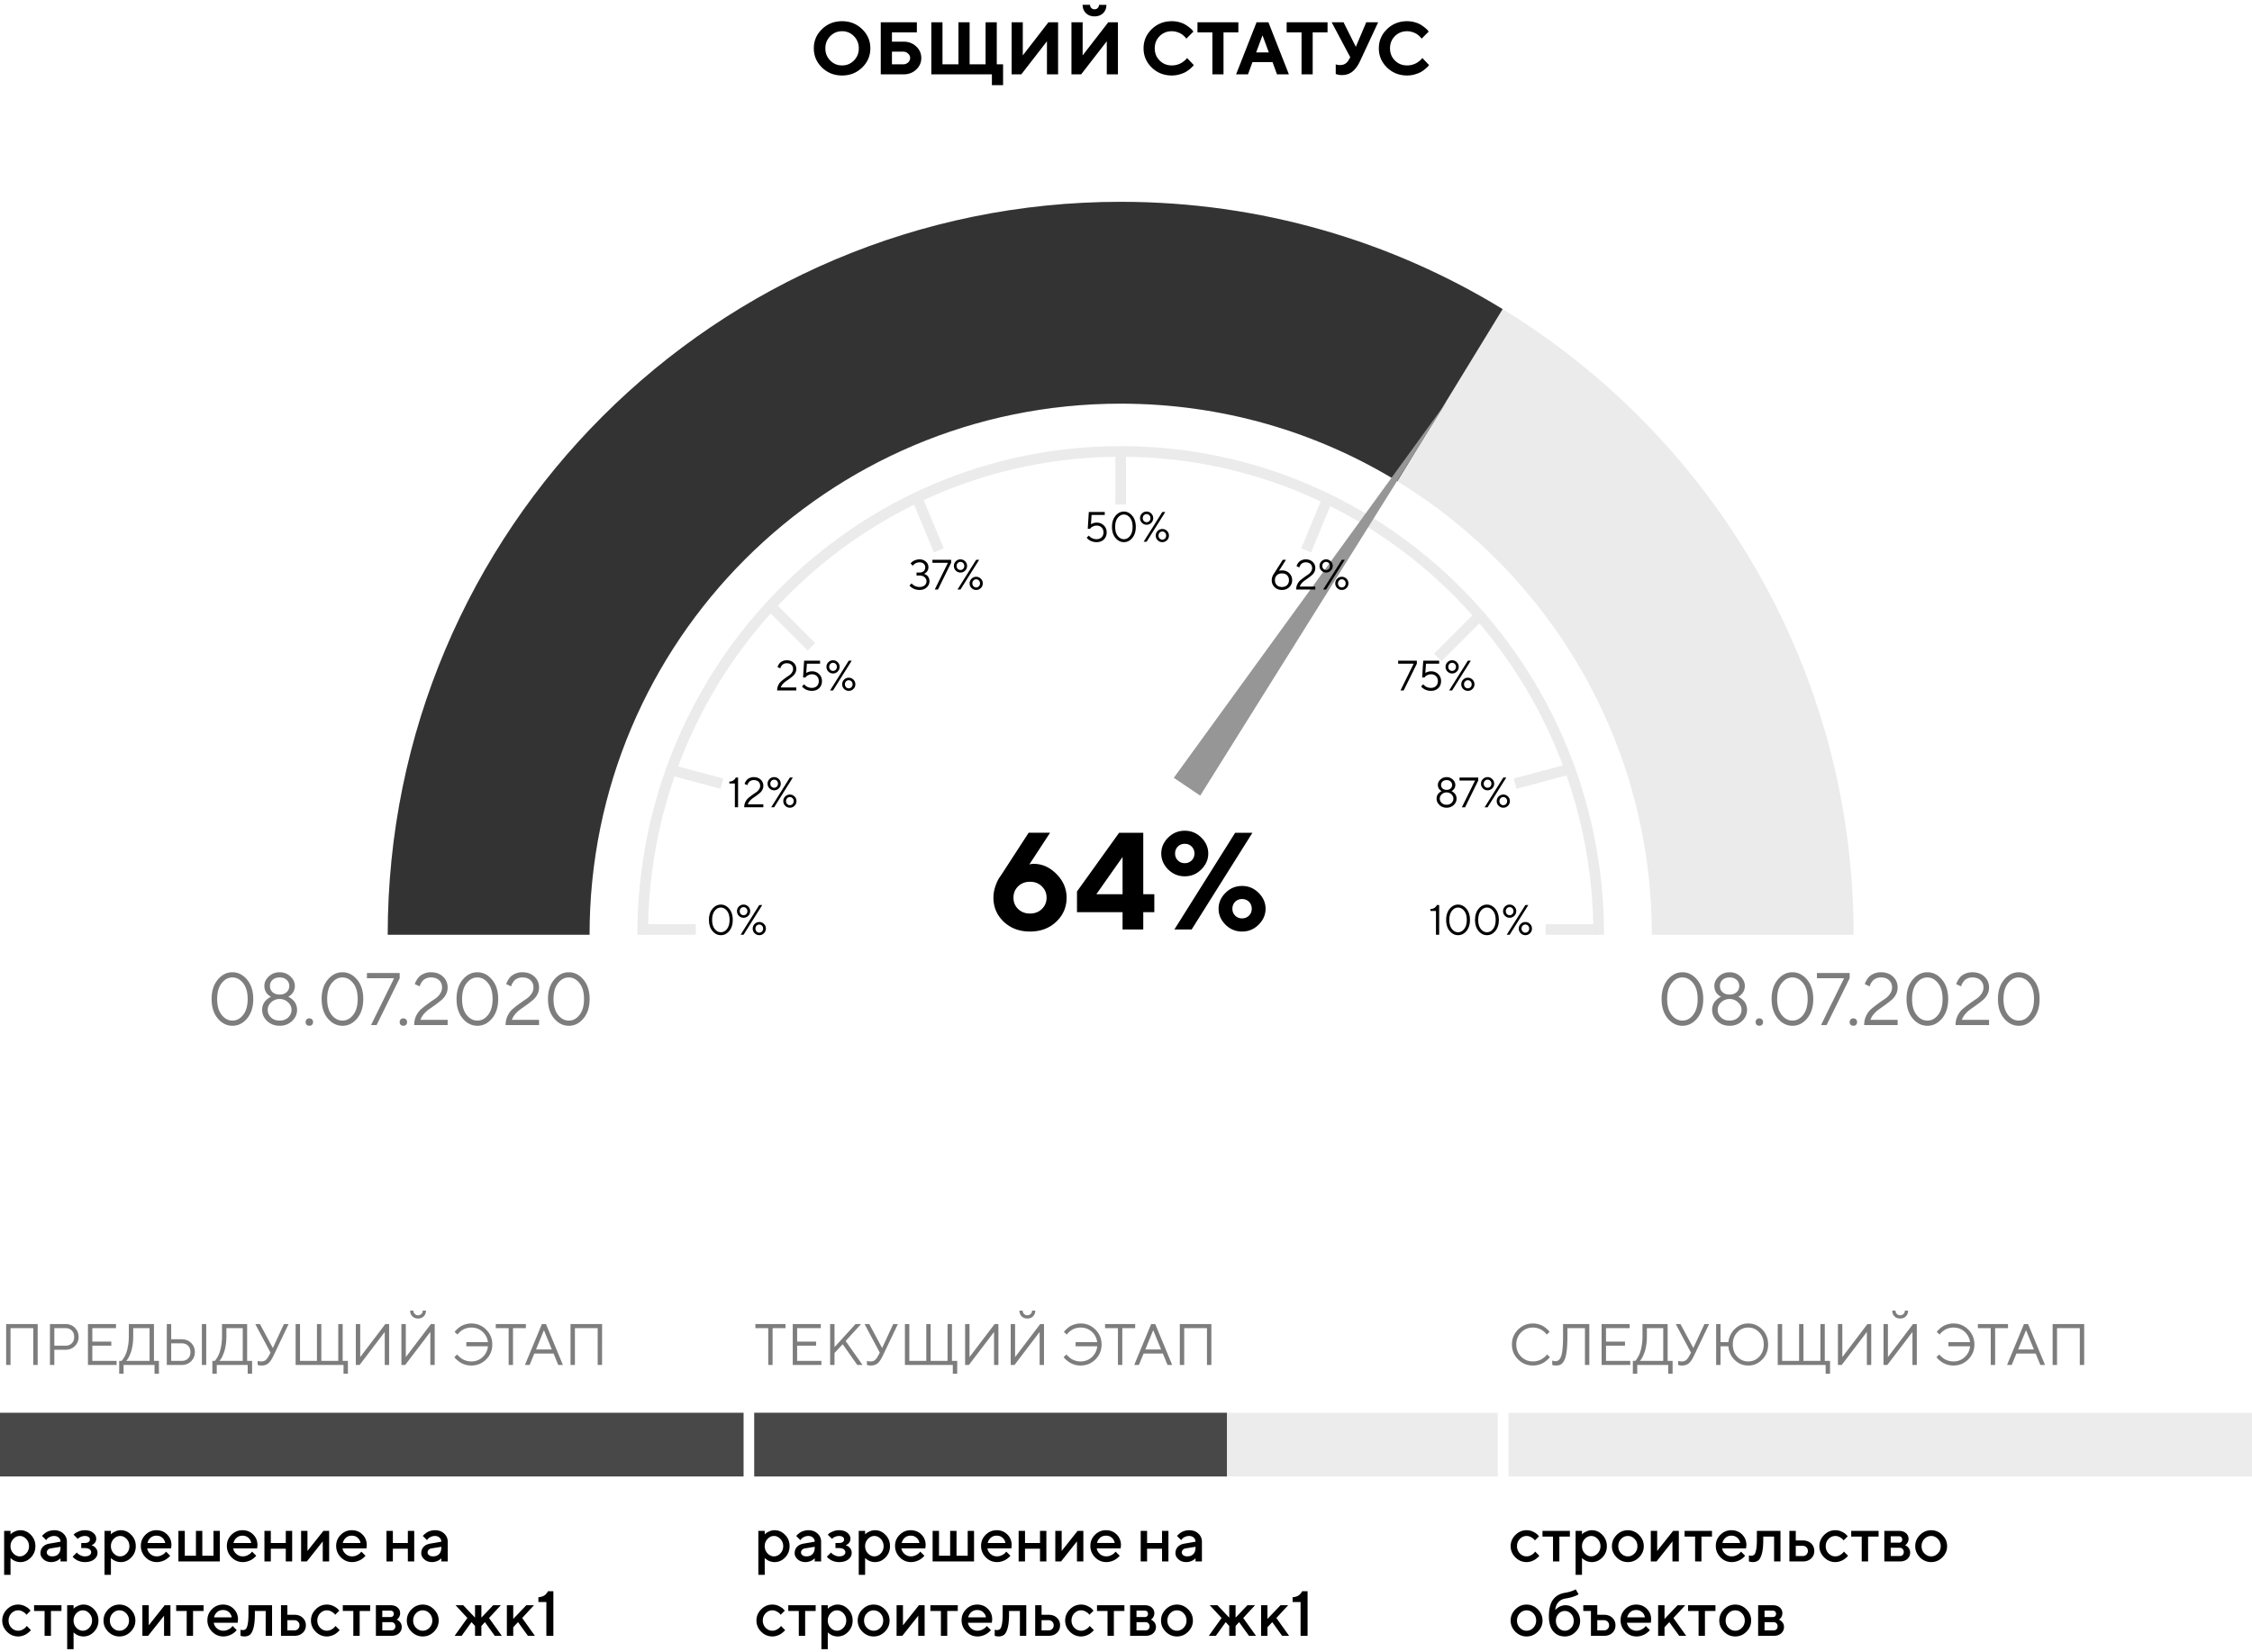 <svg width="424" height="311" fill="none" xmlns="http://www.w3.org/2000/svg"><path d="M285.815 255.953c-.769-.77-1.154-1.705-1.154-2.804 0-1.099.385-2.034 1.154-2.804.77-.77 1.705-1.155 2.804-1.155.39 0 .765.056 1.123.167.358.107.653.238.886.392.236.154.442.31.618.467.179.158.308.292.386.403l.124.167-.553.494a1.795 1.795 0 00-.097-.14 2.795 2.795 0 00-.301-.317 3.058 3.058 0 00-.515-.397 3.08 3.08 0 00-.726-.322 3.053 3.053 0 00-.945-.146c-.881 0-1.624.307-2.229.919-.605.612-.908 1.37-.908 2.272 0 .902.303 1.66.908 2.272.605.612 1.348.918 2.229.918.33 0 .645-.044.945-.134.301-.093.55-.204.747-.333.201-.129.376-.256.526-.381.151-.129.258-.242.323-.339l.102-.134.548.5c-.029.043-.074.1-.135.171a4.722 4.722 0 01-.392.376c-.2.183-.413.346-.639.489a3.798 3.798 0 01-.892.387 3.874 3.874 0 01-1.133.166c-1.099 0-2.034-.385-2.804-1.154zm13.417-6.655V257h-.821v-6.929h-3.304v1.536c0 1.136-.048 2.077-.145 2.826-.093.744-.24 1.308-.44 1.692-.197.379-.417.639-.661.778-.24.136-.539.204-.897.204a2.48 2.48 0 01-.354-.026 1.496 1.496 0 01-.263-.06l-.097-.021v-.827c.218.071.419.109.602.113a.97.97 0 00.574-.167c.161-.111.312-.324.451-.639.14-.315.242-.793.307-1.434.068-.641.102-1.454.102-2.439v-2.309h4.946zm3.143 6.934h4.565V257h-5.393v-7.702h5.28v.773h-4.452v2.53h3.571v.768h-3.571v2.863zm5.054 0h.44a1.38 1.38 0 00.145-.145c.065-.072.176-.238.333-.5a5.34 5.34 0 00.419-.875c.122-.322.231-.759.328-1.311.1-.555.15-1.153.15-1.794v-2.309h4.732v6.934h.935v2.417h-.828V257h-5.827v1.649h-.827v-2.417zm2.642-4.625c0 .623-.046 1.211-.139 1.762-.093.552-.204.994-.333 1.327a8.04 8.04 0 01-.382.87c-.129.243-.241.413-.338.51l-.129.156h4.399v-6.161h-3.078v1.536zm8.744 2.203l2.09-4.512h.881l-2.863 5.999c-.315.659-.636 1.127-.962 1.402-.325.272-.757.408-1.294.408-.118 0-.236-.009-.355-.026a1.348 1.348 0 01-.257-.06l-.102-.021v-.768c.182.072.402.107.66.107.344 0 .616-.078.817-.236.204-.158.408-.426.612-.806l.333-.607c-.236-.447-.684-1.289-1.343-2.524a470.383 470.383 0 01-1.52-2.868h.881l2.422 4.512zm5.119-4.512v3.41h1.483a3.995 3.995 0 011.219-2.492c.705-.684 1.545-1.026 2.519-1.026 1.027 0 1.908.382 2.642 1.144.734.763 1.101 1.701 1.101 2.815 0 1.114-.367 2.052-1.101 2.814-.734.763-1.615 1.144-2.642 1.144-.981 0-1.83-.347-2.546-1.042-.713-.698-1.11-1.559-1.192-2.583h-1.483V257h-.827v-7.702h.827zm3.153 1.563c-.562.601-.843 1.364-.843 2.288 0 .924.281 1.686.843 2.288.566.602 1.255.902 2.068.902.816 0 1.505-.3 2.068-.902.565-.602.848-1.364.848-2.288 0-.924-.283-1.687-.848-2.288-.563-.602-1.252-.903-2.068-.903-.813 0-1.502.301-2.068.903zm7.621 6.139v-7.702h.828v6.934h3.19v-6.934h.822v6.934h3.19v-6.934h.827v6.934h.989v2.417h-.827V257h-9.019zm17.602 0h-.822v-6.214L346.756 257h-.714v-7.702h.827v6.22l4.726-6.22h.715V257zm6.52-9.158c-.272.276-.628.414-1.069.414-.44 0-.798-.138-1.074-.414-.276-.275-.414-.634-.414-1.074h.607c0 .251.085.46.253.628a.844.844 0 00.623.253c.251 0 .46-.084.628-.253a.842.842 0 00.258-.628h.602c0 .44-.138.799-.414 1.074zm2.063 9.158h-.822v-6.214L355.339 257h-.714v-7.702h.827v6.22l4.726-6.22h.715V257zm9.689-6.655c.77.77 1.155 1.705 1.155 2.804 0 1.099-.385 2.034-1.155 2.804-.77.769-1.704 1.154-2.804 1.154a3.924 3.924 0 01-2.03-.558 5.703 5.703 0 01-.634-.467 2.743 2.743 0 01-.397-.403l-.129-.161.548-.5c.021.036.055.084.102.145.05.057.157.161.322.312.165.15.34.284.526.402.19.119.437.226.742.323.304.093.621.139.95.139.835 0 1.545-.272 2.133-.816a3.132 3.132 0 001.004-2.041h-4.071v-.774h4.071c-.111-.791-.453-1.446-1.026-1.965-.573-.523-1.276-.785-2.111-.785-.329 0-.642.047-.94.14-.297.09-.542.199-.735.328-.19.129-.357.258-.5.386-.143.129-.247.24-.311.334l-.097.134-.553-.494a2.31 2.31 0 01.123-.167c.057-.071.183-.199.376-.381.197-.186.407-.351.629-.494.225-.144.519-.271.88-.382a3.734 3.734 0 011.128-.172c1.1 0 2.034.385 2.804 1.155zm1.81-1.047h5.667v.773h-2.423V257h-.822v-6.929h-2.422v-.773zm10.549 4.785l-1.483-3.63-1.487 3.63h2.97zm.333.774h-3.631l-.881 2.143h-.881l3.191-7.702h.768l3.19 7.702h-.875l-.881-2.143zm9.131-5.559V257h-.827v-6.929h-4.286V257h-.828v-7.702h5.941z" fill="#7D7D7D"/><path d="M285.312 293.227c-.593-.598-.89-1.299-.89-2.104 0-.809.297-1.512.89-2.109.598-.598 1.301-.897 2.11-.897.449 0 .867.098 1.254.293.386.192.664.383.832.574l.252.276-.78.779a1.65 1.65 0 00-.181-.228c-.078-.094-.252-.219-.522-.375a1.648 1.648 0 00-.855-.235c-.488 0-.912.186-1.272.557-.355.371-.533.826-.533 1.365 0 .535.178.988.533 1.359.36.372.784.557 1.272.557.305 0 .59-.076.855-.228.27-.153.463-.301.58-.446l.182-.222.779.779a5.414 5.414 0 01-.105.135c-.047.054-.149.15-.305.287-.156.133-.32.252-.492.357a3.443 3.443 0 01-.668.287 2.738 2.738 0 01-.826.129c-.809 0-1.512-.297-2.11-.89zm5.104-3.909v-1.078h5.156v1.078h-1.98V294h-1.196v-4.682h-1.98zm9.293 4.799c-.215 0-.424-.025-.627-.076a2.454 2.454 0 01-.521-.187 4.331 4.331 0 01-.387-.235 2.978 2.978 0 01-.24-.193l-.082-.088v3.182h-1.202v-8.28h1.202v.662c.054-.054.13-.127.228-.216.102-.09.315-.207.639-.352a2.4 2.4 0 01.99-.217c.762 0 1.422.293 1.98.879.563.582.844 1.289.844 2.121 0 .832-.281 1.541-.844 2.127-.558.582-1.218.873-1.98.873zm1.096-4.353c-.352-.375-.756-.563-1.213-.563-.457 0-.862.188-1.213.563a1.913 1.913 0 00-.527 1.359c0 .527.175.979.527 1.354.351.375.756.562 1.213.562.457 0 .861-.187 1.213-.562.351-.375.527-.827.527-1.354 0-.531-.176-.984-.527-1.359zm6.949 2.718c.355-.371.533-.824.533-1.359 0-.539-.178-.994-.533-1.365-.356-.371-.777-.557-1.266-.557-.488 0-.912.186-1.271.557-.356.371-.533.826-.533 1.365 0 .535.177.988.533 1.359.359.372.783.557 1.271.557.489 0 .91-.185 1.266-.557zm-3.375.745c-.594-.598-.891-1.299-.891-2.104 0-.809.297-1.512.891-2.109.598-.598 1.301-.897 2.109-.897.809 0 1.51.299 2.104.897.597.597.896 1.3.896 2.109 0 .805-.299 1.506-.896 2.104-.594.593-1.295.89-2.104.89-.808 0-1.511-.297-2.109-.89zm10.629-4.987h1.078V294h-1.201v-3.779l-3 3.779h-1.078v-5.76h1.201v3.78l3-3.78zm2.162 1.078v-1.078h5.156v1.078h-1.98V294h-1.196v-4.682h-1.98zm11.572 2.221h-4.5c.063.406.262.758.598 1.055.34.297.742.445 1.207.445.336 0 .648-.076.937-.228.293-.153.5-.301.621-.446l.182-.222.779.779c-.023.031-.06.076-.111.135a3.89 3.89 0 01-.82.644 3.65 3.65 0 01-.703.287c-.286.086-.58.129-.885.129-.817 0-1.522-.299-2.115-.896a2.98 2.98 0 01-.885-2.162c0-.809.287-1.5.861-2.075.578-.578 1.27-.867 2.074-.867.809 0 1.481.27 2.016.809.539.535.809 1.207.809 2.015l-.065.598zm-2.76-2.396c-.433 0-.798.128-1.095.386a1.87 1.87 0 00-.592.991h3.334a1.634 1.634 0 00-.545-.991c-.293-.258-.66-.386-1.102-.386zm4.799-.903h4.442V294h-1.202v-4.682h-2.039v.604c0 1.098-.087 1.965-.263 2.601-.172.633-.395 1.057-.668 1.272-.27.215-.619.322-1.049.322a2.199 2.199 0 01-.615-.094l-.106-.023v-1.143c.16.039.299.061.416.065.246 0 .44-.067.58-.199.145-.133.264-.426.358-.879.097-.457.146-1.098.146-1.922v-1.682zm7.324 4.74h1.319a.927.927 0 00.685-.275.93.93 0 00.276-.685.93.93 0 00-.276-.686.927.927 0 00-.685-.275h-1.319v1.921zm2.883-2.378c.399.371.598.845.598 1.423 0 .575-.199 1.047-.598 1.418-.394.371-.916.557-1.564.557h-2.52v-5.76h1.201v1.799h1.319c.648 0 1.17.188 1.564.563zm2.45 2.625c-.594-.598-.891-1.299-.891-2.104 0-.809.297-1.512.891-2.109.597-.598 1.3-.897 2.109-.897.449 0 .867.098 1.254.293.387.192.664.383.832.574l.252.276-.78.779a1.65 1.65 0 00-.181-.228c-.078-.094-.252-.219-.522-.375a1.648 1.648 0 00-.855-.235c-.488 0-.912.186-1.272.557-.355.371-.533.826-.533 1.365 0 .535.178.988.533 1.359.36.372.784.557 1.272.557.305 0 .59-.076.855-.228.27-.153.463-.301.58-.446l.182-.222.779.779a5.414 5.414 0 01-.105.135c-.047.054-.149.15-.305.287-.156.133-.32.252-.492.357a3.443 3.443 0 01-.668.287 2.738 2.738 0 01-.826.129c-.809 0-1.512-.297-2.109-.89zm5.103-3.909v-1.078h5.156v1.078h-1.98V294h-1.196v-4.682h-1.98zm6.234-1.078h2.76c.551 0 .988.143 1.313.428.324.281.486.639.486 1.072 0 .246-.055.471-.164.674-.106.199-.215.338-.328.416l-.164.111c.023.008.056.022.099.041.043.02.121.071.235.153.113.078.211.166.293.263.086.094.162.223.228.387.071.164.106.342.106.533 0 .496-.178.901-.534 1.213-.351.313-.834.469-1.447.469h-2.883v-5.76zm2.883 3.182h-1.681v1.558h1.681c.238 0 .428-.07.569-.21.14-.141.211-.331.211-.569a.775.775 0 00-.217-.551.742.742 0 00-.563-.228zm.317-1.119a.597.597 0 00.164-.44c0-.187-.055-.334-.164-.439a.593.593 0 00-.44-.164h-1.558v1.201h1.558a.61.61 0 00.44-.158zm6.884 2.179a1.89 1.89 0 00.534-1.359c0-.539-.178-.994-.534-1.365-.355-.371-.777-.557-1.265-.557-.489 0-.912.186-1.272.557-.355.371-.533.826-.533 1.365 0 .535.178.988.533 1.359.36.372.783.557 1.272.557.488 0 .91-.185 1.265-.557zm-3.375.745c-.593-.598-.89-1.299-.89-2.104 0-.809.297-1.512.89-2.109.598-.598 1.301-.897 2.11-.897.808 0 1.51.299 2.103.897.598.597.897 1.3.897 2.109 0 .805-.299 1.506-.897 2.104-.593.593-1.295.89-2.103.89-.809 0-1.512-.297-2.11-.89zm-72.796 13.255c.355-.371.533-.824.533-1.359 0-.539-.178-.994-.533-1.365-.356-.371-.778-.557-1.266-.557s-.912.186-1.272.557c-.355.371-.533.826-.533 1.365 0 .535.178.988.533 1.359.36.372.784.557 1.272.557s.91-.185 1.266-.557zm-3.376.745c-.593-.598-.89-1.299-.89-2.104 0-.809.297-1.512.89-2.109.598-.598 1.301-.897 2.11-.897.808 0 1.51.299 2.103.897.598.597.897 1.3.897 2.109 0 .805-.299 1.506-.897 2.104-.593.593-1.295.89-2.103.89-.809 0-1.512-.297-2.11-.89zm12.188-2.045c0 .808-.285 1.5-.855 2.074-.567.574-1.241.861-2.022.861-.902 0-1.629-.322-2.18-.967-.547-.648-.82-1.586-.82-2.812 0-1.399.26-2.447.779-3.147.52-.699 1.26-1.129 2.221-1.289.426-.07.807-.16 1.143-.269.339-.11.574-.201.703-.276l.193-.117.539.903a.86.86 0 01-.146.134c-.071.059-.315.164-.733.317-.414.152-.941.281-1.582.386-.551.09-.994.319-1.33.686-.336.367-.533.859-.592 1.477a.678.678 0 01.082-.094c.043-.043.127-.115.252-.217a2.372 2.372 0 01.926-.492c.219-.067.44-.1.662-.1.727 0 1.367.291 1.922.873.559.578.838 1.268.838 2.069zm-4.061-1.325c-.332.356-.498.797-.498 1.325 0 .527.166.968.498 1.324.332.355.725.533 1.178.533.457 0 .852-.178 1.184-.533.332-.356.498-.797.498-1.324 0-.528-.166-.969-.498-1.325-.332-.359-.727-.539-1.184-.539-.453 0-.846.18-1.178.539zm10.12.745c.398.371.597.845.597 1.423 0 .575-.199 1.047-.597 1.418-.395.371-.916.557-1.565.557h-2.455v-4.682h-1.441v-1.078h2.636v1.799h1.26c.649 0 1.17.188 1.565.563zm-2.825 2.378h1.26a.93.93 0 00.686-.275.933.933 0 00.275-.685.933.933 0 00-.275-.686.93.93 0 00-.686-.275h-1.26v1.921zm10.078-1.441h-4.5c.063.406.262.758.598 1.055.34.297.742.445 1.207.445.336 0 .649-.076.938-.228.293-.153.5-.301.621-.446l.181-.222.78.779a3.438 3.438 0 01-.112.135c-.046.054-.15.15-.31.287a3.76 3.76 0 01-.51.357 3.65 3.65 0 01-.703.287c-.285.086-.58.129-.885.129-.816 0-1.521-.299-2.115-.896a2.98 2.98 0 01-.885-2.162c0-.809.287-1.5.862-2.075.578-.578 1.269-.867 2.074-.867.808 0 1.48.27 2.015.809.539.535.809 1.207.809 2.015l-.065.598zm-2.759-2.396c-.434 0-.799.128-1.096.386-.293.254-.49.584-.592.991h3.334a1.634 1.634 0 00-.545-.991c-.293-.258-.66-.386-1.101-.386zm9.24-.903l-2.221 2.403 2.397 3.357h-1.319l-1.857-2.578-.902.961V308h-1.202v-5.76h1.202v2.578l2.461-2.578h1.441zm.533 1.078v-1.078h5.156v1.078h-1.98V308h-1.195v-4.682h-1.981zm10.143 3.164c.355-.371.533-.824.533-1.359 0-.539-.178-.994-.533-1.365-.356-.371-.778-.557-1.266-.557s-.912.186-1.271.557c-.356.371-.534.826-.534 1.365 0 .535.178.988.534 1.359.359.372.783.557 1.271.557.488 0 .91-.185 1.266-.557zm-3.375.745c-.594-.598-.891-1.299-.891-2.104 0-.809.297-1.512.891-2.109.597-.598 1.301-.897 2.109-.897.809 0 1.51.299 2.104.897.597.597.896 1.3.896 2.109 0 .805-.299 1.506-.896 2.104-.594.593-1.295.89-2.104.89-.808 0-1.512-.297-2.109-.89zm6.427-4.987h2.76c.551 0 .989.143 1.313.428.324.281.486.639.486 1.072 0 .246-.055.471-.164.674-.105.199-.215.338-.328.416l-.164.111c.023.008.056.022.099.041.043.02.122.071.235.153.113.078.211.166.293.263.086.094.162.223.228.387.071.164.106.342.106.533 0 .496-.178.901-.533 1.213-.352.313-.834.469-1.448.469h-2.883v-5.76zm2.883 3.182h-1.681v1.558h1.681c.239 0 .428-.07.569-.21.14-.141.211-.331.211-.569a.775.775 0 00-.217-.551.742.742 0 00-.563-.228zm.317-1.119a.597.597 0 00.164-.44c0-.187-.055-.334-.164-.439a.593.593 0 00-.44-.164h-1.558v1.201h1.558a.61.61 0 00.44-.158z" fill="#000"/><path d="M142.22 249.298h5.667v.773h-2.423V257h-.821v-6.929h-2.423v-.773zm7.863 6.934h4.566V257h-5.393v-7.702h5.28v.773h-4.453v2.53h3.572v.768h-3.572v2.863zm7.037-2.589l3.958-4.345h1.042l-2.911 3.19 3.19 4.512h-.993l-2.75-3.905-1.536 1.649V257h-.828v-7.702h.828v4.345zm8.964.167l2.089-4.512h.881l-2.863 5.999c-.315.659-.635 1.127-.961 1.402-.326.272-.757.408-1.294.408-.119 0-.237-.009-.355-.026a1.362 1.362 0 01-.258-.06l-.102-.021v-.768c.183.072.403.107.661.107.344 0 .616-.078.816-.236.204-.158.408-.426.613-.806l.333-.607c-.237-.447-.684-1.289-1.343-2.524a419.615 419.615 0 01-1.52-2.868h.881l2.422 4.512zm4.291 3.19v-7.702h.828v6.934h3.19v-6.934h.822v6.934h3.19v-6.934h.827v6.934h.989v2.417h-.827V257h-9.019zm17.602 0h-.822v-6.214L182.423 257h-.715v-7.702h.828v6.22l4.726-6.22h.715V257zm6.52-9.158c-.272.276-.628.414-1.069.414-.44 0-.798-.138-1.074-.414-.276-.275-.414-.634-.414-1.074h.607c0 .251.085.46.253.628a.844.844 0 00.623.253c.251 0 .46-.084.628-.253a.842.842 0 00.258-.628h.602c0 .44-.138.799-.414 1.074zM196.56 257h-.822v-6.214L191.006 257h-.714v-7.702h.827v6.22l4.726-6.22h.715V257zm9.689-6.655c.77.77 1.155 1.705 1.155 2.804 0 1.099-.385 2.034-1.155 2.804-.77.769-1.704 1.154-2.804 1.154a3.924 3.924 0 01-2.03-.558 5.703 5.703 0 01-.634-.467 2.743 2.743 0 01-.397-.403l-.129-.161.548-.5c.021.036.055.084.102.145.05.057.157.161.322.312.165.15.34.284.526.402.19.119.437.226.742.323.304.093.621.139.95.139.835 0 1.545-.272 2.133-.816a3.132 3.132 0 001.004-2.041h-4.071v-.774h4.071c-.111-.791-.453-1.446-1.026-1.965-.573-.523-1.276-.785-2.111-.785-.329 0-.642.047-.94.14-.297.09-.542.199-.735.328-.19.129-.357.258-.5.386-.143.129-.247.24-.312.334l-.096.134-.553-.494a2.31 2.31 0 01.123-.167c.057-.071.183-.199.376-.381.197-.186.407-.351.629-.494.225-.144.519-.271.88-.382a3.734 3.734 0 011.128-.172c1.1 0 2.034.385 2.804 1.155zm1.81-1.047h5.667v.773h-2.423V257h-.822v-6.929h-2.422v-.773zm10.549 4.785l-1.483-3.63-1.487 3.63h2.97zm.333.774h-3.631l-.881 2.143h-.881l3.191-7.702h.768l3.19 7.702h-.875l-.881-2.143zm9.131-5.559V257h-.827v-6.929h-4.287V257h-.827v-7.702h5.941z" fill="#7D7D7D"/><path d="M145.838 294.117c-.215 0-.424-.025-.627-.076a2.485 2.485 0 01-.522-.187 4.453 4.453 0 01-.386-.235 3.235 3.235 0 01-.241-.193l-.082-.088v3.182h-1.201v-8.28h1.201v.662c.055-.054.131-.127.229-.216.102-.09.314-.207.639-.352a2.4 2.4 0 01.99-.217c.762 0 1.422.293 1.98.879.563.582.844 1.289.844 2.121 0 .832-.281 1.541-.844 2.127-.558.582-1.218.873-1.98.873zm1.096-4.353c-.352-.375-.756-.563-1.213-.563-.457 0-.862.188-1.213.563a1.914 1.914 0 00-.528 1.359c0 .527.176.979.528 1.354.351.375.756.562 1.213.562.457 0 .861-.187 1.213-.562.351-.375.527-.827.527-1.354 0-.531-.176-.984-.527-1.359zm7.664 4.236h-1.202v-.598a2.21 2.21 0 01-.304.252c-.11.078-.229.151-.358.217a2.655 2.655 0 01-.486.17 2.334 2.334 0 01-.592.076c-.586 0-1.072-.17-1.459-.51-.386-.339-.58-.728-.58-1.166 0-.472.149-.869.445-1.189.301-.32.711-.523 1.231-.609l2.103-.364a1 1 0 00-.339-.767c-.223-.207-.51-.311-.862-.311a1.79 1.79 0 00-.832.194c-.246.125-.416.251-.509.38l-.159.205-.779-.779c.023-.031.055-.07.094-.117.043-.051.135-.137.275-.258a3.49 3.49 0 01.457-.334c.16-.097.371-.183.633-.258.266-.078.539-.117.82-.117.703 0 1.28.209 1.729.627.449.414.674.926.674 1.535V294zm-2.76-.961c.488 0 .869-.144 1.142-.434.278-.293.416-.709.416-1.248v-.117l-1.863.299a.936.936 0 00-.521.264.707.707 0 00-.2.515c0 .192.092.36.276.504.187.145.437.217.75.217zm8.279-3.299c0 .266-.074.498-.222.698-.145.199-.293.33-.446.392l-.228.111c.031.008.072.022.123.041.054.02.144.067.269.141.129.07.242.156.34.258.102.098.193.234.276.41.085.176.128.373.128.592 0 .48-.214.89-.644 1.23-.426.336-1.01.504-1.752.504-.281 0-.553-.035-.815-.105a2.883 2.883 0 01-.644-.252 4.262 4.262 0 01-.451-.293 2.323 2.323 0 01-.287-.258l-.082-.111.779-.78c.047.055.109.123.187.205.082.082.254.19.516.323.266.129.531.193.797.193.398 0 .697-.074.896-.223.204-.148.305-.334.305-.556 0-.223-.101-.408-.305-.557-.199-.148-.498-.223-.896-.223h-.662v-.96h.662c.312 0 .551-.061.715-.182a.573.573 0 00.246-.475.563.563 0 00-.246-.474c-.164-.125-.403-.188-.715-.188a1.8 1.8 0 00-.68.135 1.66 1.66 0 00-.486.269l-.152.135-.786-.779c.055-.063.135-.141.241-.234.105-.094.34-.219.703-.375.363-.157.75-.235 1.16-.235.664 0 1.189.16 1.576.481.387.32.58.701.58 1.142zm4.623 4.377c-.215 0-.424-.025-.627-.076a2.454 2.454 0 01-.521-.187 4.331 4.331 0 01-.387-.235 3.394 3.394 0 01-.24-.193l-.082-.088v3.182h-1.201v-8.28h1.201v.662c.055-.054.131-.127.228-.216.102-.09.315-.207.639-.352a2.4 2.4 0 01.99-.217c.762 0 1.422.293 1.981.879.562.582.843 1.289.843 2.121 0 .832-.281 1.541-.843 2.127-.559.582-1.219.873-1.981.873zm1.096-4.353c-.352-.375-.756-.563-1.213-.563-.457 0-.861.188-1.213.563a1.918 1.918 0 00-.527 1.359c0 .527.176.979.527 1.354.352.375.756.562 1.213.562.457 0 .861-.187 1.213-.562.352-.375.527-.827.527-1.354 0-.531-.175-.984-.527-1.359zm8.379 1.775h-4.5c.062.406.262.758.597 1.055.34.297.743.445 1.208.445.335 0 .648-.076.937-.228.293-.153.5-.301.621-.446l.182-.222.779.779c-.023.031-.06.076-.111.135-.047.054-.151.15-.311.287a3.76 3.76 0 01-.51.357 3.624 3.624 0 01-.703.287c-.285.086-.58.129-.884.129-.817 0-1.522-.299-2.116-.896a2.98 2.98 0 01-.884-2.162c0-.809.287-1.5.861-2.075.578-.578 1.269-.867 2.074-.867.809 0 1.481.27 2.016.809.539.535.808 1.207.808 2.015l-.064.598zm-2.76-2.396c-.434 0-.799.128-1.096.386a1.87 1.87 0 00-.591.991h3.334a1.64 1.64 0 00-.545-.991c-.293-.258-.661-.386-1.102-.386zm4.137 4.857v-5.76h1.201v4.682h2.098v-4.682h1.201v4.682h2.103v-4.682h1.196V294h-7.799zm14.818-2.461h-4.5c.063.406.262.758.598 1.055.34.297.742.445 1.207.445.336 0 .648-.076.937-.228.293-.153.5-.301.621-.446l.182-.222.779.779c-.023.031-.06.076-.111.135-.047.054-.15.15-.311.287-.16.133-.33.252-.509.357a3.65 3.65 0 01-.703.287c-.286.086-.58.129-.885.129-.817 0-1.522-.299-2.115-.896a2.98 2.98 0 01-.885-2.162c0-.809.287-1.5.861-2.075.578-.578 1.27-.867 2.074-.867.809 0 1.481.27 2.016.809.539.535.809 1.207.809 2.015l-.065.598zm-2.76-2.396c-.433 0-.798.128-1.095.386a1.87 1.87 0 00-.592.991h3.334a1.634 1.634 0 00-.545-.991c-.293-.258-.66-.386-1.102-.386zm5.338 2.455V294h-1.201v-5.76h1.201v2.28h2.819v-2.28h1.201V294h-1.201v-2.402h-2.819zm9.903-3.358h1.078V294h-1.201v-3.779l-3 3.779h-1.079v-5.76h1.202v3.78l3-3.78zm8.097 3.299h-4.5c.063.406.262.758.598 1.055.34.297.742.445 1.207.445.336 0 .648-.076.937-.228.293-.153.5-.301.622-.446l.181-.222.779.779c-.023.031-.06.076-.111.135a3.824 3.824 0 01-.82.644 3.65 3.65 0 01-.703.287c-.285.086-.58.129-.885.129-.816 0-1.522-.299-2.115-.896a2.98 2.98 0 01-.885-2.162c0-.809.287-1.5.861-2.075.578-.578 1.27-.867 2.075-.867.808 0 1.48.27 2.015.809.539.535.809 1.207.809 2.015l-.065.598zm-2.759-2.396c-.434 0-.799.128-1.096.386-.293.254-.49.584-.592.991h3.334a1.634 1.634 0 00-.545-.991c-.293-.258-.66-.386-1.101-.386zm7.74 2.455V294h-1.201v-5.76h1.201v2.28h2.818v-2.28h1.201V294h-1.201v-2.402h-2.818zM226.293 294h-1.201v-.598a2.261 2.261 0 01-.305.252 2.821 2.821 0 01-.357.217 2.641 2.641 0 01-.487.17 2.326 2.326 0 01-.591.076c-.586 0-1.073-.17-1.459-.51-.387-.339-.581-.728-.581-1.166 0-.472.149-.869.446-1.189.301-.32.711-.523 1.23-.609l2.104-.364a.997.997 0 00-.34-.767c-.223-.207-.51-.311-.861-.311-.305 0-.582.065-.832.194-.247.125-.416.251-.51.38l-.158.205-.78-.779.094-.117c.043-.051.135-.137.275-.258.145-.125.297-.236.458-.334.16-.097.371-.183.632-.258a2.9 2.9 0 01.821-.117c.703 0 1.279.209 1.728.627.449.414.674.926.674 1.535V294zm-2.76-.961c.488 0 .869-.144 1.143-.434.277-.293.416-.709.416-1.248v-.117l-1.863.299a.939.939 0 00-.522.264.707.707 0 00-.199.515c0 .192.092.36.275.504.188.145.438.217.75.217zm-80.221 14.188c-.593-.598-.89-1.299-.89-2.104 0-.809.297-1.512.89-2.109.598-.598 1.301-.897 2.11-.897.449 0 .867.098 1.254.293.386.192.664.383.832.574l.252.276-.78.779a1.65 1.65 0 00-.181-.228c-.078-.094-.252-.219-.522-.375a1.648 1.648 0 00-.855-.235c-.488 0-.912.186-1.272.557-.355.371-.533.826-.533 1.365 0 .535.178.988.533 1.359.36.372.784.557 1.272.557.305 0 .59-.076.855-.228.27-.153.463-.301.58-.446l.182-.222.779.779a5.414 5.414 0 01-.105.135c-.047.054-.149.15-.305.287-.156.133-.32.252-.492.357a3.443 3.443 0 01-.668.287 2.738 2.738 0 01-.826.129c-.809 0-1.512-.297-2.11-.89zm5.104-3.909v-1.078h5.156v1.078h-1.98V308h-1.196v-4.682h-1.98zm9.293 4.799c-.215 0-.424-.025-.627-.076a2.454 2.454 0 01-.521-.187 4.331 4.331 0 01-.387-.235 2.978 2.978 0 01-.24-.193l-.082-.088v3.182h-1.202v-8.28h1.202v.662c.054-.054.13-.127.228-.216.102-.09.315-.207.639-.352a2.4 2.4 0 01.99-.217c.762 0 1.422.293 1.98.879.563.582.844 1.289.844 2.121 0 .832-.281 1.541-.844 2.127-.558.582-1.218.873-1.98.873zm1.096-4.353c-.352-.375-.756-.563-1.213-.563-.457 0-.862.188-1.213.563a1.913 1.913 0 00-.527 1.359c0 .527.175.979.527 1.354.351.375.756.562 1.213.562.457 0 .861-.187 1.213-.562.351-.375.527-.827.527-1.354 0-.531-.176-.984-.527-1.359zm6.949 2.718c.355-.371.533-.824.533-1.359 0-.539-.178-.994-.533-1.365-.356-.371-.777-.557-1.266-.557-.488 0-.912.186-1.271.557-.356.371-.533.826-.533 1.365 0 .535.177.988.533 1.359.359.372.783.557 1.271.557.489 0 .91-.185 1.266-.557zm-3.375.745c-.594-.598-.891-1.299-.891-2.104 0-.809.297-1.512.891-2.109.598-.598 1.301-.897 2.109-.897.809 0 1.51.299 2.104.897.597.597.896 1.3.896 2.109 0 .805-.299 1.506-.896 2.104-.594.593-1.295.89-2.104.89-.808 0-1.511-.297-2.109-.89zm10.629-4.987h1.078V308h-1.201v-3.779l-3 3.779h-1.078v-5.76h1.201v3.78l3-3.78zm2.162 1.078v-1.078h5.156v1.078h-1.98V308h-1.196v-4.682h-1.98zm11.572 2.221h-4.5c.063.406.262.758.598 1.055.34.297.742.445 1.207.445.336 0 .648-.076.937-.228.293-.153.5-.301.621-.446l.182-.222.779.779c-.023.031-.06.076-.111.135a3.89 3.89 0 01-.82.644 3.65 3.65 0 01-.703.287c-.286.086-.58.129-.885.129-.817 0-1.522-.299-2.115-.896a2.98 2.98 0 01-.885-2.162c0-.809.287-1.5.861-2.075.578-.578 1.27-.867 2.074-.867.809 0 1.481.27 2.016.809.539.535.809 1.207.809 2.015l-.065.598zm-2.76-2.396c-.433 0-.798.128-1.095.386a1.87 1.87 0 00-.592.991h3.334a1.634 1.634 0 00-.545-.991c-.293-.258-.66-.386-1.102-.386zm4.799-.903h4.442V308h-1.202v-4.682h-2.039v.604c0 1.098-.087 1.965-.263 2.601-.172.633-.395 1.057-.668 1.272-.27.215-.619.322-1.049.322a2.199 2.199 0 01-.615-.094l-.106-.023v-1.143c.16.039.299.061.416.065.246 0 .44-.067.58-.199.145-.133.264-.426.358-.879.097-.457.146-1.098.146-1.922v-1.682zm7.324 4.74h1.319a.927.927 0 00.685-.275.93.93 0 00.276-.685.93.93 0 00-.276-.686.927.927 0 00-.685-.275h-1.319v1.921zm2.883-2.378c.399.371.598.845.598 1.423 0 .575-.199 1.047-.598 1.418-.394.371-.916.557-1.564.557h-2.52v-5.76h1.201v1.799h1.319c.648 0 1.17.188 1.564.563zm2.45 2.625c-.594-.598-.891-1.299-.891-2.104 0-.809.297-1.512.891-2.109.597-.598 1.3-.897 2.109-.897.449 0 .867.098 1.254.293.387.192.664.383.832.574l.252.276-.78.779a1.65 1.65 0 00-.181-.228c-.078-.094-.252-.219-.522-.375a1.648 1.648 0 00-.855-.235c-.488 0-.912.186-1.272.557-.355.371-.533.826-.533 1.365 0 .535.178.988.533 1.359.36.372.784.557 1.272.557.305 0 .59-.076.855-.228.27-.153.463-.301.58-.446l.182-.222.779.779a5.414 5.414 0 01-.105.135c-.047.054-.149.15-.305.287-.156.133-.32.252-.492.357a3.443 3.443 0 01-.668.287 2.738 2.738 0 01-.826.129c-.809 0-1.512-.297-2.109-.89zm5.103-3.909v-1.078h5.156v1.078h-1.98V308h-1.196v-4.682h-1.98zm6.234-1.078h2.76c.551 0 .988.143 1.313.428.324.281.486.639.486 1.072 0 .246-.055.471-.164.674-.106.199-.215.338-.328.416l-.164.111c.023.008.056.022.099.041.043.02.121.071.235.153.113.078.211.166.293.263.086.094.162.223.228.387.071.164.106.342.106.533 0 .496-.178.901-.534 1.213-.351.313-.834.469-1.447.469h-2.883v-5.76zm2.883 3.182h-1.681v1.558h1.681c.238 0 .428-.07.569-.21.14-.141.211-.331.211-.569a.775.775 0 00-.217-.551.742.742 0 00-.563-.228zm.317-1.119a.597.597 0 00.164-.44c0-.187-.055-.334-.164-.439a.593.593 0 00-.44-.164h-1.558v1.201h1.558a.61.61 0 00.44-.158zm6.884 2.179a1.89 1.89 0 00.534-1.359c0-.539-.178-.994-.534-1.365-.355-.371-.777-.557-1.265-.557-.489 0-.912.186-1.272.557-.355.371-.533.826-.533 1.365 0 .535.178.988.533 1.359.36.372.783.557 1.272.557.488 0 .91-.185 1.265-.557zm-3.375.745c-.593-.598-.89-1.299-.89-2.104 0-.809.297-1.512.89-2.109.598-.598 1.301-.897 2.11-.897.808 0 1.51.299 2.103.897.598.597.897 1.3.897 2.109 0 .805-.299 1.506-.897 2.104-.593.593-1.295.89-2.103.89-.809 0-1.512-.297-2.11-.89zm13.149-2.649l2.221-2.338h1.441l-2.221 2.403 2.403 3.357h-1.325l-1.857-2.578-.662.721V308h-1.195v-1.857l-.663-.721-1.857 2.578h-1.324l2.402-3.357-2.221-2.403h1.442l2.221 2.338v-2.338h1.195v2.338zm9.902-2.338l-2.221 2.403 2.397 3.357h-1.318l-1.858-2.578-.902.961V308h-1.201v-5.76h1.201v2.578l2.461-2.578h1.441zm2.631-2.642h1.02V308h-1.319v-6.357h-1.5v-.903c.504-.054.887-.174 1.149-.357.265-.188.482-.449.65-.785z" fill="#000"/><path d="M7.095 249.298V257h-.827v-6.929H1.982V257h-.827v-7.702h5.94zm2.31 0h2.916c.713 0 1.304.231 1.773.693.469.462.703 1.038.703 1.729 0 .688-.236 1.264-.709 1.73-.469.462-1.058.693-1.767.693h-2.09V257h-.826v-7.702zm2.916.773h-2.09v3.298h2.09c.498 0 .897-.15 1.198-.451.3-.301.451-.7.451-1.198s-.15-.897-.451-1.198c-.3-.3-.7-.451-1.198-.451zm5.065 6.161h4.566V257h-5.393v-7.702h5.28v.773h-4.453v2.53h3.572v.768h-3.572v2.863zm5.054 0h.44a1.28 1.28 0 00.146-.145c.064-.072.175-.238.333-.5.157-.261.297-.553.419-.875.122-.322.23-.759.328-1.311.1-.555.15-1.153.15-1.794v-2.309h4.732v6.934h.934v2.417h-.827V257h-5.827v1.649h-.828v-2.417zm2.643-4.625c0 .623-.046 1.211-.14 1.762-.093.552-.204.994-.333 1.327a7.949 7.949 0 01-.381.87c-.129.243-.242.413-.338.51l-.13.156h4.4v-6.161h-3.078v1.536zM38.828 257h-.822v-7.702h.822V257zm-4.62 0h-2.803v-7.702h.827v2.863h1.977c.712 0 1.303.231 1.772.693.469.461.704 1.038.704 1.729 0 .688-.235 1.262-.704 1.724-.47.462-1.06.693-1.773.693zm-1.976-.768h1.977c.497 0 .896-.15 1.197-.451.301-.301.451-.7.451-1.198 0-.501-.15-.902-.45-1.203-.298-.301-.697-.451-1.198-.451h-1.977v3.303zm7.75 0h.44a1.28 1.28 0 00.146-.145c.064-.072.175-.238.333-.5.157-.261.297-.553.419-.875.122-.322.23-.759.328-1.311.1-.555.15-1.153.15-1.794v-2.309h4.732v6.934h.934v2.417h-.827V257H40.81v1.649h-.828v-2.417zm2.643-4.625c0 .623-.047 1.211-.14 1.762-.093.552-.204.994-.333 1.327a7.93 7.93 0 01-.381.87c-.129.243-.242.413-.338.51l-.13.156h4.4v-6.161h-3.078v1.536zm8.744 2.203l2.09-4.512h.88l-2.862 5.999c-.316.659-.636 1.127-.962 1.402-.326.272-.757.408-1.294.408-.118 0-.237-.009-.355-.026a1.353 1.353 0 01-.258-.06l-.102-.021v-.768c.183.072.403.107.661.107.344 0 .616-.078.816-.236.205-.158.409-.426.613-.806l.333-.607c-.237-.447-.684-1.289-1.343-2.524a453.908 453.908 0 01-1.52-2.868h.88l2.423 4.512zm4.292 3.19v-7.702h.827v6.934h3.19v-6.934h.822v6.934h3.19v-6.934h.828v6.934h.988v2.417h-.827V257H55.66zm17.6 0h-.821v-6.214L67.708 257h-.714v-7.702h.827v6.22l4.726-6.22h.715V257zm6.521-9.158c-.272.276-.628.414-1.069.414-.44 0-.798-.138-1.074-.414-.276-.275-.413-.634-.413-1.074h.606c0 .251.085.46.253.628a.844.844 0 00.623.253.85.85 0 00.628-.253.842.842 0 00.258-.628h.602c0 .44-.138.799-.414 1.074zM81.845 257h-.822v-6.214L76.29 257h-.714v-7.702h.827v6.22l4.726-6.22h.715V257zm9.69-6.655c.769.77 1.154 1.705 1.154 2.804 0 1.099-.385 2.034-1.155 2.804-.77.769-1.704 1.154-2.803 1.154a3.92 3.92 0 01-1.128-.161 3.663 3.663 0 01-.903-.397 5.672 5.672 0 01-.634-.467 2.741 2.741 0 01-.397-.403l-.129-.161.548-.5c.021.036.055.084.102.145.05.057.157.161.322.312.165.15.34.284.527.402.19.119.436.226.74.323.305.093.622.139.952.139.834 0 1.545-.272 2.132-.816a3.133 3.133 0 001.004-2.041h-4.071v-.774h4.071a3.154 3.154 0 00-1.026-1.965c-.573-.523-1.276-.785-2.11-.785-.33 0-.643.047-.94.14-.298.09-.543.199-.736.328a4.79 4.79 0 00-.5.386c-.143.129-.247.24-.311.334l-.097.134-.553-.494c.028-.043.07-.099.123-.167.058-.071.183-.199.376-.381.197-.186.407-.351.629-.494a3.63 3.63 0 01.88-.382 3.73 3.73 0 011.129-.172c1.099 0 2.033.385 2.803 1.155zm1.81-1.047h5.666v.773h-2.423V257h-.821v-6.929h-2.423v-.773zm10.548 4.785l-1.482-3.63-1.488 3.63h2.97zm.333.774h-3.631l-.88 2.143h-.882l3.191-7.702h.768l3.19 7.702h-.875l-.881-2.143zm9.131-5.559V257h-.827v-6.929h-4.286V257h-.827v-7.702h5.94z" fill="#7D7D7D"/><path d="M3.838 294.117c-.215 0-.424-.025-.627-.076a2.467 2.467 0 01-.522-.187 4.435 4.435 0 01-.386-.235 3.275 3.275 0 01-.24-.193l-.083-.088v3.182H.78v-8.28h1.2v.662c.055-.054.131-.127.229-.216.102-.09.314-.207.639-.352a2.4 2.4 0 01.99-.217c.762 0 1.422.293 1.98.879.563.582.844 1.289.844 2.121 0 .832-.281 1.541-.844 2.127-.558.582-1.218.873-1.98.873zm1.096-4.353c-.352-.375-.756-.563-1.213-.563-.457 0-.862.188-1.213.563a1.916 1.916 0 00-.528 1.359c0 .527.176.979.528 1.354.351.375.756.562 1.213.562.457 0 .861-.187 1.213-.562a1.91 1.91 0 00.527-1.354c0-.531-.176-.984-.527-1.359zM12.598 294h-1.202v-.598c-.015.016-.043.041-.082.077a2.863 2.863 0 01-.58.392 2.647 2.647 0 01-.486.17 2.332 2.332 0 01-.592.076c-.586 0-1.072-.17-1.459-.51-.386-.339-.58-.728-.58-1.166 0-.472.149-.869.446-1.189.3-.32.71-.523 1.23-.609l2.104-.364a.998.998 0 00-.34-.767c-.223-.207-.51-.311-.862-.311a1.79 1.79 0 00-.832.194c-.246.125-.416.251-.51.38l-.158.205-.779-.779c.023-.031.055-.07.094-.117.043-.051.135-.137.275-.258a3.49 3.49 0 01.457-.334c.16-.097.371-.183.633-.258.266-.078.54-.117.82-.117.703 0 1.28.209 1.729.627.449.414.674.926.674 1.535V294zm-2.76-.961c.488 0 .869-.144 1.143-.434.277-.293.415-.709.415-1.248v-.117l-1.863.299a.937.937 0 00-.521.264.708.708 0 00-.2.515c0 .192.092.36.276.504.187.145.437.217.75.217zm8.28-3.299c0 .266-.075.498-.223.698-.145.199-.293.33-.446.392l-.228.111a1.292 1.292 0 01.392.182c.13.07.242.156.34.258.102.098.194.234.276.41.085.176.128.373.128.592 0 .48-.214.89-.644 1.23-.426.336-1.01.504-1.752.504a3.138 3.138 0 01-1.459-.357 4.266 4.266 0 01-.451-.293 2.371 2.371 0 01-.287-.258l-.082-.111.779-.78c.047.055.11.123.187.205.082.082.254.19.516.323.266.129.531.193.797.193.398 0 .697-.074.896-.223.204-.148.305-.334.305-.556 0-.223-.101-.408-.305-.557-.199-.148-.498-.223-.896-.223h-.662v-.96h.662c.312 0 .55-.061.715-.182a.574.574 0 00.246-.475.563.563 0 00-.246-.474c-.164-.125-.403-.188-.715-.188a1.8 1.8 0 00-.68.135c-.219.086-.38.176-.486.269l-.152.135-.786-.779c.055-.063.135-.141.24-.234.106-.094.34-.219.704-.375.363-.157.75-.235 1.16-.235.664 0 1.19.16 1.576.481.387.32.58.701.58 1.142zm4.622 4.377c-.215 0-.424-.025-.627-.076a2.467 2.467 0 01-.521-.187 4.44 4.44 0 01-.387-.235 3.277 3.277 0 01-.24-.193l-.082-.088v3.182h-1.201v-8.28h1.2v.662c.055-.054.132-.127.23-.216.1-.09.314-.207.638-.352s.654-.217.99-.217c.762 0 1.422.293 1.98.879.563.582.845 1.289.845 2.121 0 .832-.282 1.541-.844 2.127-.559.582-1.219.873-1.98.873zm1.096-4.353c-.352-.375-.756-.563-1.213-.563-.457 0-.861.188-1.213.563a1.915 1.915 0 00-.527 1.359c0 .527.176.979.527 1.354.352.375.756.562 1.213.562.457 0 .861-.187 1.213-.562a1.91 1.91 0 00.527-1.354c0-.531-.175-.984-.527-1.359zm8.379 1.775h-4.5c.062.406.262.758.598 1.055.34.297.742.445 1.207.445.335 0 .648-.076.937-.228.293-.153.5-.301.621-.446l.182-.222.78.779a3.438 3.438 0 01-.112.135 3.79 3.79 0 01-.82.644c-.18.102-.415.197-.704.287-.285.086-.58.129-.884.129-.817 0-1.522-.299-2.116-.896a2.981 2.981 0 01-.884-2.162c0-.809.287-1.5.86-2.075.579-.578 1.27-.867 2.075-.867.809 0 1.48.27 2.016.809.539.535.808 1.207.808 2.015l-.064.598zm-2.76-2.396c-.433 0-.799.128-1.096.386a1.87 1.87 0 00-.591.991h3.334a1.636 1.636 0 00-.545-.991c-.293-.258-.66-.386-1.102-.386zM33.592 294v-5.76h1.201v4.682h2.098v-4.682h1.2v4.682h2.104v-4.682h1.196V294h-7.8zm14.818-2.461h-4.5c.063.406.262.758.598 1.055.34.297.742.445 1.207.445.336 0 .648-.076.937-.228.293-.153.5-.301.621-.446l.182-.222.78.779a3.438 3.438 0 01-.112.135 3.79 3.79 0 01-.82.644 3.65 3.65 0 01-.703.287c-.285.086-.58.129-.885.129-.817 0-1.522-.299-2.115-.896a2.981 2.981 0 01-.885-2.162c0-.809.287-1.5.861-2.075.578-.578 1.27-.867 2.074-.867.809 0 1.48.27 2.016.809.54.535.809 1.207.809 2.015l-.065.598zm-2.76-2.396c-.433 0-.798.128-1.095.386-.293.254-.49.584-.592.991h3.334a1.636 1.636 0 00-.545-.991c-.293-.258-.66-.386-1.102-.386zm5.338 2.455V294h-1.2v-5.76h1.2v2.28h2.819v-2.28h1.2V294h-1.2v-2.402h-2.819zm9.903-3.358h1.078V294h-1.201v-3.779l-3 3.779H56.69v-5.76h1.2v3.78l3-3.78zm8.097 3.299h-4.5c.063.406.262.758.598 1.055.34.297.742.445 1.207.445.336 0 .648-.076.938-.228.292-.153.5-.301.62-.446l.182-.222.78.779a2.98 2.98 0 01-.112.135 3.79 3.79 0 01-.82.644 3.65 3.65 0 01-.703.287c-.285.086-.58.129-.885.129-.816 0-1.522-.299-2.115-.896a2.98 2.98 0 01-.885-2.162c0-.809.287-1.5.861-2.075.578-.578 1.27-.867 2.075-.867.808 0 1.48.27 2.015.809.54.535.809 1.207.809 2.015l-.065.598zm-2.76-2.396c-.433 0-.798.128-1.095.386-.293.254-.49.584-.592.991h3.334a1.636 1.636 0 00-.545-.991c-.293-.258-.66-.386-1.102-.386zm7.74 2.455V294h-1.2v-5.76h1.2v2.28h2.82v-2.28h1.2V294h-1.2v-2.402h-2.82zM84.294 294h-1.201v-.598l-.082.077a2.863 2.863 0 01-.58.392 2.648 2.648 0 01-.487.17 2.333 2.333 0 01-.591.076c-.586 0-1.073-.17-1.46-.51-.386-.339-.58-.728-.58-1.166 0-.472.149-.869.446-1.189.3-.32.71-.523 1.23-.609l2.104-.364a.998.998 0 00-.34-.767c-.223-.207-.51-.311-.861-.311-.305 0-.582.065-.832.194-.246.125-.416.251-.51.38l-.158.205-.78-.779.094-.117c.043-.051.135-.137.276-.258.144-.125.296-.236.457-.334a2.64 2.64 0 01.632-.258c.266-.078.54-.117.82-.117.704 0 1.28.209 1.73.627.448.414.673.926.673 1.535V294zm-2.76-.961c.489 0 .87-.144 1.143-.434.277-.293.416-.709.416-1.248v-.117l-1.864.299a.937.937 0 00-.521.264.708.708 0 00-.2.515c0 .192.093.36.276.504.188.145.438.217.75.217zm-80.22 14.188c-.594-.598-.891-1.299-.891-2.104 0-.809.297-1.512.89-2.109.598-.598 1.301-.897 2.11-.897.45 0 .867.098 1.254.293.386.192.664.383.832.574l.252.276-.78.779a1.73 1.73 0 00-.181-.228c-.078-.094-.252-.219-.522-.375a1.652 1.652 0 00-.855-.235c-.488 0-.912.186-1.272.557-.355.371-.533.826-.533 1.365 0 .535.178.988.533 1.359.36.372.784.557 1.272.557.305 0 .59-.076.855-.228.27-.153.463-.301.58-.446l.182-.222.78.779a7.732 7.732 0 01-.106.135c-.047.054-.149.15-.305.287-.156.133-.32.252-.492.357a3.428 3.428 0 01-.668.287 2.74 2.74 0 01-.826.129c-.809 0-1.512-.297-2.11-.89zm5.103-3.909v-1.078h5.156v1.078h-1.98V308H8.396v-4.682h-1.98zm9.293 4.799c-.215 0-.424-.025-.627-.076a2.47 2.47 0 01-.522-.187 4.44 4.44 0 01-.386-.235 3.292 3.292 0 01-.24-.193l-.082-.088v3.182H12.65v-8.28h1.202v.662a7.76 7.76 0 01.228-.216c.102-.09.315-.207.639-.352s.654-.217.99-.217c.762 0 1.422.293 1.98.879.563.582.844 1.289.844 2.121 0 .832-.281 1.541-.844 2.127-.558.582-1.218.873-1.98.873zm1.096-4.353c-.352-.375-.756-.563-1.213-.563-.457 0-.862.188-1.213.563a1.915 1.915 0 00-.527 1.359c0 .527.175.979.527 1.354.351.375.756.562 1.213.562.457 0 .861-.187 1.213-.562a1.91 1.91 0 00.527-1.354c0-.531-.176-.984-.527-1.359zm6.949 2.718a1.89 1.89 0 00.533-1.359c0-.539-.178-.994-.533-1.365-.356-.371-.777-.557-1.266-.557-.488 0-.912.186-1.271.557-.356.371-.533.826-.533 1.365 0 .535.177.988.533 1.359.36.372.783.557 1.271.557.489 0 .91-.185 1.266-.557zm-3.375.745c-.594-.598-.89-1.299-.89-2.104 0-.809.296-1.512.89-2.109.598-.598 1.3-.897 2.11-.897.808 0 1.509.299 2.103.897.598.597.896 1.3.896 2.109 0 .805-.299 1.506-.896 2.104-.594.593-1.295.89-2.104.89-.808 0-1.511-.297-2.11-.89zm10.629-4.987h1.078V308h-1.201v-3.779l-3 3.779h-1.078v-5.76h1.2v3.78l3-3.78zm2.162 1.078v-1.078h5.156v1.078h-1.98V308H35.15v-4.682h-1.98zm11.572 2.221h-4.5c.063.406.262.758.598 1.055.34.297.742.445 1.207.445.336 0 .648-.076.937-.228.293-.153.5-.301.621-.446l.182-.222.78.779a2.98 2.98 0 01-.112.135 3.783 3.783 0 01-.82.644 3.65 3.65 0 01-.703.287c-.285.086-.58.129-.885.129-.816 0-1.522-.299-2.115-.896a2.98 2.98 0 01-.885-2.162c0-.809.287-1.5.861-2.075.578-.578 1.27-.867 2.074-.867.809 0 1.48.27 2.016.809.54.535.809 1.207.809 2.015l-.065.598zm-2.76-2.396c-.433 0-.798.128-1.095.386-.293.254-.49.584-.592.991h3.334a1.636 1.636 0 00-.545-.991c-.293-.258-.66-.386-1.102-.386zm4.8-.903h4.44V308h-1.2v-4.682h-2.04v.604c0 1.098-.087 1.965-.263 2.601-.172.633-.395 1.057-.668 1.272-.27.215-.62.322-1.049.322a2.204 2.204 0 01-.615-.094L45.28 308v-1.143c.16.039.3.061.416.065.246 0 .44-.067.58-.199.145-.133.264-.426.358-.879.097-.457.146-1.098.146-1.922v-1.682zm7.324 4.74h1.318a.929.929 0 00.685-.275.93.93 0 00.276-.685.931.931 0 00-.276-.686.929.929 0 00-.685-.275h-1.319v1.921zm2.882-2.378c.399.371.598.845.598 1.423 0 .575-.2 1.047-.598 1.418-.394.371-.916.557-1.564.557h-2.52v-5.76h1.201v1.799h1.319c.648 0 1.17.188 1.564.563zm2.45 2.625c-.594-.598-.891-1.299-.891-2.104 0-.809.297-1.512.89-2.109.598-.598 1.301-.897 2.11-.897.45 0 .867.098 1.254.293.386.192.664.383.832.574l.252.276-.78.779a1.73 1.73 0 00-.181-.228c-.078-.094-.252-.219-.522-.375a1.652 1.652 0 00-.855-.235c-.488 0-.912.186-1.272.557-.355.371-.533.826-.533 1.365 0 .535.178.988.533 1.359.36.372.784.557 1.272.557.305 0 .59-.076.855-.228.27-.153.463-.301.58-.446l.182-.222.78.779a7.97 7.97 0 01-.106.135c-.047.054-.148.15-.305.287-.156.133-.32.252-.492.357a3.427 3.427 0 01-.668.287 2.739 2.739 0 01-.826.129c-.809 0-1.512-.297-2.11-.89zm5.103-3.909v-1.078h5.156v1.078h-1.98V308h-1.195v-4.682H64.54zm6.234-1.078h2.76c.55 0 .988.143 1.313.428.324.281.486.639.486 1.072 0 .246-.055.471-.164.674-.106.199-.215.338-.328.416l-.164.111c.023.008.056.022.1.041.042.02.12.071.234.153.113.078.21.166.293.263.086.094.162.223.228.387.07.164.106.342.106.533 0 .496-.178.901-.533 1.213-.352.313-.834.469-1.448.469h-2.883v-5.76zm2.883 3.182h-1.681v1.558h1.681c.239 0 .428-.07.569-.21.14-.141.21-.331.21-.569a.773.773 0 00-.216-.551.741.741 0 00-.563-.228zm.317-1.119a.595.595 0 00.164-.44c0-.187-.055-.334-.164-.439a.591.591 0 00-.44-.164h-1.558v1.201h1.558a.61.61 0 00.44-.158zm6.884 2.179a1.89 1.89 0 00.534-1.359c0-.539-.178-.994-.534-1.365-.355-.371-.777-.557-1.265-.557-.488 0-.912.186-1.272.557-.355.371-.533.826-.533 1.365 0 .535.178.988.533 1.359.36.372.784.557 1.272.557s.91-.185 1.265-.557zm-3.375.745c-.593-.598-.89-1.299-.89-2.104 0-.809.297-1.512.89-2.109.598-.598 1.301-.897 2.11-.897.808 0 1.51.299 2.103.897.598.597.897 1.3.897 2.109 0 .805-.3 1.506-.897 2.104-.594.593-1.295.89-2.103.89-.809 0-1.512-.297-2.11-.89zm13.149-2.649l2.22-2.338h1.442l-2.22 2.403 2.4 3.357h-1.325l-1.857-2.578-.662.721V308h-1.195v-1.857l-.663-.721L86.918 308h-1.324l2.402-3.357-2.22-2.403h1.44l2.222 2.338v-2.338h1.195v2.338zm9.902-2.338l-2.22 2.403L100.71 308h-1.318l-1.858-2.578-.902.961V308h-1.201v-5.76h1.2v2.578l2.462-2.578h1.441zm2.631-2.642h1.02V308h-1.319v-6.357h-1.5v-.903c.504-.054.887-.174 1.149-.357.265-.188.482-.449.65-.785z" fill="#000"/><path fill="#ECECEC" d="M284 266h140v12H284zm-142 0h140v12H142z"/><path fill="#484848" d="M142 266h89v12h-89zM0 266h140v12H0z"/><path d="M41.734 185.118c-.565.72-.847 1.716-.847 2.987 0 1.267.282 2.261.847 2.981.566.715 1.244 1.073 2.038 1.073.783 0 1.456-.36 2.016-1.08.56-.725.84-1.718.84-2.98 0-1.272-.282-2.265-.847-2.981-.565-.72-1.24-1.08-2.023-1.08-.784 0-1.459.36-2.024 1.08zm4.785-.67c.775.921 1.163 2.138 1.163 3.651s-.386 2.732-1.156 3.657c-.77.92-1.688 1.381-2.755 1.381-1.075 0-2-.461-2.775-1.381-.77-.925-1.155-2.144-1.155-3.657s.387-2.73 1.162-3.651c.775-.925 1.693-1.387 2.755-1.387 1.066 0 1.987.462 2.761 1.387zm4.8 2.359c.332.3.774.451 1.325.451.552 0 .992-.151 1.32-.451.333-.306.499-.691.499-1.156 0-.469-.166-.854-.5-1.155-.327-.305-.767-.458-1.319-.458-.55 0-.993.153-1.326.458-.328.301-.492.686-.492 1.155 0 .465.164.85.492 1.156zm-.705-2.96c.56-.524 1.238-.786 2.03-.786.794 0 1.47.262 2.03.786.561.519.842 1.121.842 1.804 0 .269-.046.527-.137.773a1.888 1.888 0 01-.314.581c-.119.141-.24.266-.363.376a1.977 1.977 0 01-.307.232l-.137.069c.045.018.105.043.177.075.078.032.212.118.404.26.191.141.36.296.506.464.15.165.285.397.403.698.123.296.185.613.185.95 0 .82-.315 1.527-.944 2.119-.629.592-1.41.889-2.344.889-.935 0-1.716-.297-2.345-.889-.63-.592-.944-1.299-.944-2.119 0-.337.057-.652.171-.943a2.22 2.22 0 01.424-.705c.164-.177.326-.33.486-.458a1.7 1.7 0 01.43-.259l.171-.082c-.036-.019-.084-.041-.143-.069a3.572 3.572 0 01-.301-.218 2.66 2.66 0 01-.39-.39 2.312 2.312 0 01-.43-1.354c0-.683.28-1.285.84-1.804zm3.61 4.867a2.227 2.227 0 00-1.58-.615 2.25 2.25 0 00-1.585.615c-.438.41-.657.882-.657 1.415 0 .551.205 1.028.616 1.429.414.401.957.601 1.627.601.674 0 1.216-.2 1.627-.601.41-.401.615-.878.615-1.429 0-.533-.221-1.005-.663-1.415zm3.507 4.231a.711.711 0 01-.185-.506.69.69 0 01.184-.499.68.68 0 01.513-.198c.214 0 .383.066.506.198a.676.676 0 01.191.499.697.697 0 01-.191.506c-.123.128-.292.192-.506.192a.692.692 0 01-.513-.192zm4.716-7.827c-.565.72-.847 1.716-.847 2.987 0 1.267.282 2.261.847 2.981.565.715 1.244 1.073 2.037 1.073.784 0 1.456-.36 2.017-1.08.56-.725.84-1.718.84-2.98 0-1.272-.282-2.265-.847-2.981-.565-.72-1.24-1.08-2.023-1.08-.784 0-1.459.36-2.024 1.08zm4.785-.67c.775.921 1.162 2.138 1.162 3.651s-.385 2.732-1.155 3.657c-.77.92-1.688 1.381-2.755 1.381-1.075 0-2-.461-2.775-1.381-.77-.925-1.155-2.144-1.155-3.657s.387-2.73 1.162-3.651c.775-.925 1.693-1.387 2.755-1.387 1.066 0 1.987.462 2.761 1.387zm1.853-1.251h6.166v.985L70.911 193h-1.054l4.341-8.818h-5.113v-.985zm6.35 9.748a.712.712 0 01-.184-.506.69.69 0 01.184-.499.68.68 0 01.513-.198c.214 0 .383.066.506.198a.676.676 0 01.192.499.697.697 0 01-.192.506c-.123.128-.292.192-.506.192a.692.692 0 01-.512-.192zm8.846.055h-6.303c0-.643.13-1.23.39-1.764.264-.533.59-.961.978-1.285a21.62 21.62 0 011.257-.984c.452-.328.871-.62 1.258-.875a3.5 3.5 0 00.971-.95 2.08 2.08 0 00.397-1.21c0-.57-.187-1.028-.561-1.374-.374-.347-.886-.52-1.538-.52-.328 0-.627.059-.896.178a1.72 1.72 0 00-.615.417c-.141.164-.26.328-.355.492a2.277 2.277 0 00-.192.424l-.04.171-.917-.417c.01-.064.03-.146.062-.246.036-.101.127-.278.273-.534.15-.255.326-.48.527-.676.2-.196.492-.376.875-.54a3.214 3.214 0 011.278-.246c.934 0 1.693.273 2.276.82.584.547.875 1.23.875 2.051 0 .474-.11.913-.328 1.319a3.41 3.41 0 01-.813 1.025c-.324.274-.69.561-1.1.862-.411.296-.8.572-1.17.827-.369.25-.713.556-1.032.916-.315.36-.538.74-.67 1.141h5.113V193zm3.569-7.882c-.566.72-.848 1.716-.848 2.987 0 1.267.282 2.261.848 2.981.565.715 1.244 1.073 2.037 1.073.784 0 1.456-.36 2.016-1.08.56-.725.841-1.718.841-2.98 0-1.272-.282-2.265-.847-2.981-.566-.72-1.24-1.08-2.024-1.08s-1.458.36-2.023 1.08zm4.785-.67c.774.921 1.162 2.138 1.162 3.651s-.385 2.732-1.155 3.657c-.77.92-1.689 1.381-2.755 1.381-1.076 0-2-.461-2.776-1.381-.77-.925-1.155-2.144-1.155-3.657s.387-2.73 1.162-3.651c.775-.925 1.693-1.387 2.755-1.387 1.066 0 1.987.462 2.762 1.387zm8.859 8.552h-6.303c0-.643.13-1.23.39-1.764.264-.533.59-.961.978-1.285a21.62 21.62 0 011.257-.984c.452-.328.87-.62 1.258-.875s.711-.572.971-.95a2.08 2.08 0 00.396-1.21c0-.57-.186-1.028-.56-1.374-.374-.347-.886-.52-1.538-.52-.328 0-.627.059-.896.178a1.72 1.72 0 00-.615.417c-.141.164-.26.328-.355.492a2.277 2.277 0 00-.192.424l-.04.171-.917-.417c.01-.064.03-.146.062-.246.036-.101.127-.278.273-.534.15-.255.326-.48.526-.676.201-.196.493-.376.876-.54a3.214 3.214 0 011.278-.246c.934 0 1.693.273 2.276.82.583.547.875 1.23.875 2.051 0 .474-.109.913-.328 1.319a3.41 3.41 0 01-.813 1.025c-.324.274-.69.561-1.101.862-.41.296-.8.572-1.169.827-.37.25-.713.556-1.032.916-.315.36-.538.74-.67 1.141h5.113V193zm3.568-7.882c-.565.72-.847 1.716-.847 2.987 0 1.267.282 2.261.847 2.981.566.715 1.245 1.073 2.038 1.073.783 0 1.456-.36 2.016-1.08.561-.725.841-1.718.841-2.98 0-1.272-.283-2.265-.848-2.981-.565-.72-1.239-1.08-2.023-1.08s-1.458.36-2.024 1.08zm4.786-.67c.774.921 1.162 2.138 1.162 3.651s-.385 2.732-1.156 3.657c-.77.92-1.688 1.381-2.754 1.381-1.076 0-2.001-.461-2.776-1.381-.77-.925-1.155-2.144-1.155-3.657s.387-2.73 1.162-3.651c.775-.925 1.693-1.387 2.755-1.387 1.066 0 1.987.462 2.762 1.387z" fill="#7D7D7D"/><path d="M330 176c0-65.722-53.278-119-119-119-65.722 0-119 53.278-119 119" stroke="#EBEBEB" stroke-width="38"/><path d="M301 176c0-50.258-40.294-91-90-91s-90 40.742-90 91" stroke="#EBEBEB" stroke-width="2"/><path d="M92 176c0-65.722 53.278-119 119-119 22.715 0 43.944 6.364 62 17.407" stroke="#333" stroke-width="38"/><path fill="#EBEBEB" d="M210 85h2v10h-2zm-38 9.765l1.848-.765 3.826 9.238-1.847.766zM248.827 94l1.848.765-3.827 9.24-1.848-.766zM291 176v-2h10v2zm-170 0v-2h10v2zm24-60.586l1.414-1.414 7.071 7.07-1.414 1.415zm-19 30.518l.518-1.932 9.659 2.588-.518 1.932zM294.659 144l.518 1.932-9.66 2.588-.517-1.932zm-17.232-28.356l1.414 1.414-7.427 7.427-1.414-1.414z"/><path d="M272.354 75.678l-46.38 74.126-4.974-3.355 51.354-70.771z" fill="#969696"/><path d="M156.312 6.815c-.61.62-.916 1.384-.916 2.29 0 .903.306 1.664.916 2.284.611.62 1.354.93 2.229.93.88 0 1.625-.31 2.235-.93.611-.62.916-1.381.916-2.284 0-.906-.305-1.67-.916-2.29a3.005 3.005 0 00-2.235-.936c-.875 0-1.618.312-2.229.936zm-1.551 5.9c-1.026-1.003-1.538-2.208-1.538-3.616 0-1.409.512-2.612 1.538-3.61 1.03-.998 2.29-1.497 3.78-1.497 1.495 0 2.755.5 3.78 1.497 1.03.998 1.545 2.201 1.545 3.61 0 1.408-.515 2.613-1.545 3.616-1.025.998-2.285 1.497-3.78 1.497-1.49 0-2.75-.5-3.78-1.497zm13.173-.602h2.098c.374 0 .688-.118.944-.355.255-.242.382-.52.382-.834 0-.32-.127-.597-.382-.834a1.323 1.323 0 00-.944-.362h-2.098v2.385zM170.101 14h-4.273V4.197h6.795v1.894h-4.689v1.75h2.167c.961 0 1.761.3 2.399.902.638.602.957 1.329.957 2.18 0 .848-.319 1.573-.957 2.175-.638.601-1.438.902-2.399.902zm17.568-9.803v7.916h1.189v3.917h-2.105V14h-11.409V4.197h2.105v7.916h3.008V4.197h2.099v7.916h3.007V4.197h2.106zM199.215 14h-2.099V7.772L192.29 14h-1.825V4.197h2.105v6.235l4.826-6.235h1.819V14zm6.255-12.49c.159.16.36.24.601.24a.817.817 0 00.841-.84h1.401c0 .633-.207 1.154-.622 1.565-.414.405-.954.608-1.62.608-.661 0-1.198-.203-1.613-.608-.415-.41-.622-.932-.622-1.566h1.394c0 .242.08.442.24.602zM210.48 14h-2.098V7.772L203.556 14h-1.826V4.197h2.106v6.235l4.826-6.235h1.818V14zm10.152-10.008c.515 0 1.005.069 1.47.205.464.132.845.294 1.141.486.301.191.565.382.793.574.233.191.399.353.499.485l.157.205-1.333 1.333a7.817 7.817 0 00-.116-.15 2.538 2.538 0 00-.321-.342 2.992 2.992 0 00-.54-.417 3.373 3.373 0 00-.773-.335 3.108 3.108 0 00-.977-.157c-.916 0-1.682.308-2.297.923-.615.615-.923 1.38-.923 2.297 0 .916.308 1.681.923 2.296.615.616 1.381.923 2.297.923.355 0 .695-.047 1.018-.143.329-.1.6-.217.814-.349.214-.136.403-.273.567-.41.164-.137.283-.255.356-.356l.109-.143 1.265 1.333a2.786 2.786 0 01-.171.219 5.712 5.712 0 01-.499.471 5.366 5.366 0 01-.827.595c-.292.169-.677.324-1.156.465a5.139 5.139 0 01-1.476.212c-1.495 0-2.757-.5-3.787-1.497-1.026-1.003-1.538-2.208-1.538-3.616 0-1.409.512-2.612 1.538-3.61 1.03-.998 2.292-1.497 3.787-1.497zm4.826.205h7.697v1.894h-2.796V14h-2.098V6.09h-2.803V4.198zm13.433 5.674l-1.19-3.22-1.196 3.22h2.386zm.697 1.819h-3.78l-.841 2.31h-2.242l3.855-9.803h2.235L242.671 14h-2.242l-.841-2.31zm2.659-7.493h7.697v1.894h-2.796V14h-2.098V6.09h-2.803V4.198zm10.712 0l2.311 4.621 1.961-4.62h2.243l-3.432 7.355c-.401.847-.873 1.49-1.415 1.927-.542.438-1.215.657-2.017.657a2.92 2.92 0 01-.56-.055 2.483 2.483 0 01-.417-.11l-.144-.04v-1.819c.233.091.513.137.841.137.702 0 1.24-.326 1.613-.977l.281-.493-3.5-6.583h2.235zm11.97-.205c.515 0 1.005.069 1.469.205.465.132.846.294 1.142.486.301.191.565.382.793.574.232.191.399.353.499.485l.157.205-1.333 1.333a7.817 7.817 0 00-.116-.15 2.609 2.609 0 00-.321-.342 2.992 2.992 0 00-.54-.417 3.373 3.373 0 00-.773-.335 3.112 3.112 0 00-.977-.157c-.916 0-1.682.308-2.297.923-.615.615-.923 1.38-.923 2.297 0 .916.308 1.681.923 2.296.615.616 1.381.923 2.297.923.355 0 .695-.047 1.018-.143.328-.1.6-.217.814-.349.214-.136.403-.273.567-.41.164-.137.283-.255.356-.356l.109-.143 1.265 1.333a2.786 2.786 0 01-.171.219c-.073.086-.24.244-.499.471a5.414 5.414 0 01-.827.595c-.292.169-.677.324-1.156.465a5.139 5.139 0 01-1.476.212c-1.495 0-2.757-.5-3.787-1.497-1.026-1.003-1.538-2.208-1.538-3.616 0-1.409.512-2.612 1.538-3.61 1.03-.998 2.292-1.497 3.787-1.497z" fill="#000"/><path d="M314.734 185.118c-.565.72-.847 1.716-.847 2.987 0 1.267.282 2.261.847 2.981.565.715 1.245 1.073 2.037 1.073.784 0 1.457-.36 2.017-1.08.561-.725.841-1.718.841-2.98 0-1.272-.283-2.265-.848-2.981-.565-.72-1.239-1.08-2.023-1.08s-1.459.36-2.024 1.08zm4.786-.67c.774.921 1.162 2.138 1.162 3.651s-.385 2.732-1.156 3.657c-.77.92-1.688 1.381-2.755 1.381-1.075 0-2-.461-2.775-1.381-.77-.925-1.155-2.144-1.155-3.657s.387-2.73 1.162-3.651c.775-.925 1.693-1.387 2.755-1.387 1.066 0 1.987.462 2.762 1.387zm4.798 2.359c.333.3.775.451 1.327.451.551 0 .991-.151 1.319-.451.333-.306.499-.691.499-1.156 0-.469-.166-.854-.499-1.155-.328-.305-.768-.458-1.319-.458-.552 0-.994.153-1.327.458-.328.301-.492.686-.492 1.155 0 .465.164.85.492 1.156zm-.704-2.96c.561-.524 1.238-.786 2.031-.786.793 0 1.469.262 2.03.786.56.519.841 1.121.841 1.804 0 .269-.046.527-.137.773a1.876 1.876 0 01-.315.581 3.62 3.62 0 01-.362.376 1.986 1.986 0 01-.307.232l-.137.069c.045.018.105.043.178.075.077.032.211.118.403.26.191.141.36.296.506.464.15.165.285.397.403.698.123.296.185.613.185.95 0 .82-.315 1.527-.944 2.119-.629.592-1.41.889-2.344.889-.935 0-1.716-.297-2.345-.889-.629-.592-.944-1.299-.944-2.119 0-.337.057-.652.171-.943a2.22 2.22 0 01.424-.705c.164-.177.326-.33.486-.458.164-.127.307-.214.43-.259l.171-.082c-.036-.019-.084-.041-.143-.069a3.544 3.544 0 01-.301-.218 2.662 2.662 0 01-.39-.39 2.327 2.327 0 01-.431-1.354c0-.683.281-1.285.841-1.804zm3.61 4.867a2.228 2.228 0 00-1.579-.615 2.25 2.25 0 00-1.586.615c-.438.41-.657.882-.657 1.415 0 .551.205 1.028.616 1.429.414.401.957.601 1.627.601.674 0 1.216-.2 1.626-.601.411-.401.616-.878.616-1.429 0-.533-.221-1.005-.663-1.415zm3.506 4.231a.711.711 0 01-.184-.506.69.69 0 01.184-.499.682.682 0 01.513-.198c.214 0 .383.066.506.198a.674.674 0 01.191.499.695.695 0 01-.191.506c-.123.128-.292.192-.506.192a.693.693 0 01-.513-.192zm4.717-7.827c-.565.72-.847 1.716-.847 2.987 0 1.267.282 2.261.847 2.981.565.715 1.244 1.073 2.037 1.073.784 0 1.456-.36 2.017-1.08.561-.725.841-1.718.841-2.98 0-1.272-.283-2.265-.848-2.981-.565-.72-1.239-1.08-2.023-1.08s-1.459.36-2.024 1.08zm4.785-.67c.775.921 1.163 2.138 1.163 3.651s-.386 2.732-1.156 3.657c-.77.92-1.688 1.381-2.755 1.381-1.075 0-2-.461-2.775-1.381-.77-.925-1.155-2.144-1.155-3.657s.387-2.73 1.162-3.651c.775-.925 1.693-1.387 2.755-1.387 1.066 0 1.987.462 2.761 1.387zm1.853-1.251h6.166v.985L343.91 193h-1.053l4.341-8.818h-5.113v-.985zm6.351 9.748a.708.708 0 01-.185-.506c0-.205.061-.371.185-.499a.678.678 0 01.512-.198c.214 0 .383.066.506.198a.675.675 0 01.192.499.696.696 0 01-.192.506c-.123.128-.292.192-.506.192-.214 0-.385-.064-.512-.192zm8.845.055h-6.302c0-.643.129-1.23.389-1.764.264-.533.59-.961.978-1.285.387-.328.806-.656 1.258-.984.451-.328.87-.62 1.257-.875a3.5 3.5 0 00.971-.95 2.08 2.08 0 00.397-1.21c0-.57-.187-1.028-.561-1.374-.374-.347-.886-.52-1.538-.52-.328 0-.627.059-.896.178a1.722 1.722 0 00-.615.417c-.141.164-.26.328-.355.492a2.34 2.34 0 00-.192.424l-.041.171-.916-.417c.009-.064.03-.146.062-.246.036-.101.127-.278.273-.534.151-.255.326-.48.527-.676.2-.196.492-.376.875-.54a3.208 3.208 0 011.278-.246c.934 0 1.693.273 2.276.82.584.547.875 1.23.875 2.051 0 .474-.109.913-.328 1.319a3.41 3.41 0 01-.813 1.025c-.324.274-.691.561-1.101.862-.41.296-.8.572-1.169.827-.369.25-.713.556-1.032.916-.315.36-.538.74-.67 1.141h5.113V193zm3.569-7.882c-.565.72-.848 1.716-.848 2.987 0 1.267.283 2.261.848 2.981.565.715 1.244 1.073 2.037 1.073.784 0 1.456-.36 2.016-1.08.561-.725.841-1.718.841-2.98 0-1.272-.282-2.265-.848-2.981-.565-.72-1.239-1.08-2.023-1.08s-1.458.36-2.023 1.08zm4.785-.67c.775.921 1.162 2.138 1.162 3.651s-.385 2.732-1.155 3.657c-.771.92-1.689 1.381-2.755 1.381-1.076 0-2.001-.461-2.776-1.381-.77-.925-1.155-2.144-1.155-3.657s.387-2.73 1.162-3.651c.775-.925 1.693-1.387 2.755-1.387 1.066 0 1.987.462 2.762 1.387zm8.859 8.552h-6.303c0-.643.13-1.23.39-1.764.264-.533.59-.961.978-1.285.387-.328.806-.656 1.257-.984.452-.328.871-.62 1.258-.875a3.5 3.5 0 00.971-.95 2.08 2.08 0 00.396-1.21c0-.57-.186-1.028-.56-1.374-.374-.347-.887-.52-1.538-.52-.328 0-.627.059-.896.178a1.722 1.722 0 00-.615.417c-.141.164-.26.328-.355.492a2.272 2.272 0 00-.192.424l-.041.171-.916-.417c.009-.064.03-.146.062-.246.036-.101.127-.278.273-.534.15-.255.326-.48.526-.676.201-.196.493-.376.875-.54a3.216 3.216 0 011.279-.246c.934 0 1.693.273 2.276.82.583.547.875 1.23.875 2.051 0 .474-.109.913-.328 1.319a3.41 3.41 0 01-.813 1.025c-.324.274-.691.561-1.101.862-.41.296-.8.572-1.169.827-.369.25-.713.556-1.032.916-.315.36-.538.74-.67 1.141h5.113V193zm3.568-7.882c-.565.72-.847 1.716-.847 2.987 0 1.267.282 2.261.847 2.981.566.715 1.245 1.073 2.038 1.073.783 0 1.456-.36 2.016-1.08.561-.725.841-1.718.841-2.98 0-1.272-.283-2.265-.848-2.981-.565-.72-1.239-1.08-2.023-1.08s-1.458.36-2.024 1.08zm4.786-.67c.774.921 1.162 2.138 1.162 3.651s-.385 2.732-1.156 3.657c-.77.92-1.688 1.381-2.754 1.381-1.076 0-2.001-.461-2.776-1.381-.77-.925-1.155-2.144-1.155-3.657s.387-2.73 1.162-3.651c.775-.925 1.693-1.387 2.755-1.387 1.066 0 1.987.462 2.762 1.387z" fill="#7D7D7D"/><path d="M194.582 162.647c1.633 0 3.081.644 4.342 1.93 1.261 1.278 1.891 2.759 1.891 4.444 0 1.785-.651 3.296-1.955 4.532-1.295 1.227-2.941 1.841-4.938 1.841-1.989 0-3.635-.614-4.939-1.841-1.295-1.236-1.942-2.747-1.942-4.532 0-.728.127-1.46.381-2.197.262-.736.525-1.286.787-1.65l.394-.571 5.065-7.808h4.037l-3.91 5.979c.228-.084.491-.127.787-.127zm1.574 8.506c.593-.575.889-1.286.889-2.132 0-.847-.296-1.558-.889-2.133-.584-.576-1.329-.864-2.234-.864-.897 0-1.642.288-2.234.864-.584.575-.876 1.286-.876 2.133 0 .846.292 1.557.876 2.132.592.567 1.337.851 2.234.851.905 0 1.65-.284 2.234-.851zm19.094-2.78h2.082v3.377h-2.082V175h-3.897v-3.25h-8.582v-3.897l7.934-11.058h4.545v11.578zm-3.897 0v-7.02l-4.939 7.02h4.939zm10.41-8.976c-.347.347-.521.783-.521 1.308 0 .516.174.948.521 1.295.347.347.778.521 1.295.521.524 0 .96-.174 1.307-.521.347-.347.521-.779.521-1.295 0-.525-.174-.961-.521-1.308-.347-.347-.783-.52-1.307-.52-.517 0-.948.173-1.295.52zM221.115 175l11.439-18.205h3.25L224.365 175h-3.25zm5.066-17.291c.871.863 1.307 1.862 1.307 2.996 0 1.126-.436 2.124-1.307 2.996-.864.863-1.905 1.295-3.123 1.295-1.211 0-2.252-.432-3.123-1.295-.864-.872-1.295-1.87-1.295-2.996 0-1.134.431-2.133 1.295-2.996.871-.863 1.912-1.295 3.123-1.295 1.218 0 2.259.432 3.123 1.295zm8.975 14.688c.347-.347.521-.778.521-1.294 0-.525-.174-.961-.521-1.308-.347-.347-.783-.521-1.307-.521-.517 0-.948.174-1.295.521-.347.347-.521.783-.521 1.308 0 .516.174.947.521 1.294.347.347.778.521 1.295.521.524 0 .96-.174 1.307-.521zm-4.43 1.702c-.864-.872-1.295-1.871-1.295-2.996 0-1.126.431-2.121 1.295-2.984.871-.872 1.912-1.307 3.123-1.307 1.218 0 2.259.435 3.123 1.307.871.863 1.307 1.858 1.307 2.984 0 1.125-.436 2.124-1.307 2.996-.864.863-1.905 1.295-3.123 1.295-1.211 0-2.252-.432-3.123-1.295zm-96.164-2.603c-.322.412-.484.981-.484 1.707 0 .724.162 1.292.484 1.703.323.409.711.614 1.165.614.447 0 .832-.206 1.152-.618.32-.414.48-.981.48-1.703 0-.726-.161-1.294-.484-1.703-.323-.411-.708-.617-1.156-.617-.448 0-.834.206-1.157.617zm2.735-.383c.443.526.664 1.222.664 2.086 0 .865-.22 1.561-.66 2.09-.44.526-.965.789-1.574.789-.615 0-1.144-.263-1.586-.789-.44-.529-.661-1.225-.661-2.09 0-.864.222-1.56.665-2.086.442-.528.967-.793 1.574-.793.609 0 1.135.265 1.578.793zm2.141 4.887l3.519-5.602h.559l-3.52 5.602h-.558zm1.433-5.316c.245.242.367.533.367.875 0 .341-.122.634-.367.879a1.193 1.193 0 01-.875.363c-.341 0-.633-.121-.875-.363a1.207 1.207 0 01-.363-.879c0-.342.121-.633.363-.875a1.19 1.19 0 01.875-.364c.341 0 .633.121.875.364zm-.363 1.421a.757.757 0 00.211-.546c0-.219-.071-.4-.211-.543a.68.68 0 00-.512-.215.69.69 0 00-.512.215.75.75 0 00-.207.543c0 .218.069.401.207.546a.69.69 0 00.512.215.68.68 0 00.512-.215zm1.574 3.61a1.193 1.193 0 01-.363-.875c0-.341.121-.633.363-.875s.534-.363.875-.363c.341 0 .633.121.875.363.245.242.367.534.367.875 0 .341-.122.633-.367.875a1.193 1.193 0 01-.875.363c-.341 0-.633-.121-.875-.363zm.363-1.418a.75.75 0 00-.207.543c0 .219.069.401.207.547a.684.684 0 00.512.215.684.684 0 00.512-.215.765.765 0 00.207-.547.75.75 0 00-.207-.543.677.677 0 00-.512-.219.677.677 0 00-.512.219zm64.035-75.899c.54 0 .987.178 1.344.532.357.351.535.787.535 1.308 0 .545-.175.987-.527 1.328-.352.342-.815.512-1.391.512a2.567 2.567 0 01-1.191-.293 3.29 3.29 0 01-.359-.246 1.208 1.208 0 01-.219-.211l-.07-.09.398-.398.055.074c.028.031.087.086.175.164.092.076.188.145.29.207a1.92 1.92 0 00.921.235c.401 0 .722-.118.961-.352.24-.234.36-.544.36-.93 0-.377-.12-.685-.36-.922-.237-.237-.544-.355-.922-.355-.25 0-.479.05-.687.152-.208.102-.353.2-.434.293l-.121.153h-.437l.199-3.16h3v.562h-2.48l-.122 1.758.133-.086a1.6 1.6 0 01.364-.145c.187-.06.382-.09.585-.09zm3.965-.902c-.323.412-.484.98-.484 1.707 0 .724.161 1.292.484 1.703.323.409.711.614 1.164.614.448 0 .832-.206 1.153-.618.32-.414.48-.981.48-1.703 0-.726-.161-1.294-.484-1.703-.323-.411-.709-.617-1.156-.617-.448 0-.834.206-1.157.617zm2.735-.383c.442.526.664 1.222.664 2.086 0 .865-.22 1.561-.66 2.09-.441.526-.965.789-1.575.789-.614 0-1.143-.263-1.586-.789-.44-.529-.66-1.225-.66-2.09 0-.864.222-1.56.664-2.086.443-.528.968-.793 1.575-.793.609 0 1.135.265 1.578.793zm2.14 4.887l3.52-5.602h.558L215.879 102h-.559zm1.434-5.316c.245.242.367.533.367.875a1.2 1.2 0 01-.367.879 1.193 1.193 0 01-.875.363 1.19 1.19 0 01-.875-.364 1.206 1.206 0 01-.363-.878c0-.342.121-.633.363-.875a1.19 1.19 0 01.875-.364c.341 0 .633.121.875.364zm-.363 1.422a.76.76 0 00.211-.547c0-.22-.071-.4-.211-.543a.683.683 0 00-.512-.215.691.691 0 00-.512.215.751.751 0 00-.207.543c0 .218.069.4.207.547a.691.691 0 00.512.214.683.683 0 00.512-.214zm1.574 3.609a1.193 1.193 0 01-.363-.875c0-.341.121-.633.363-.875s.534-.363.875-.363c.341 0 .633.12.875.363.245.242.367.534.367.875 0 .341-.122.633-.367.875a1.193 1.193 0 01-.875.363c-.341 0-.633-.121-.875-.363zm.363-1.418a.75.75 0 00-.207.543c0 .219.069.401.207.547a.684.684 0 00.512.215.684.684 0 00.512-.215.765.765 0 00.207-.547.75.75 0 00-.207-.543.677.677 0 00-.512-.219.677.677 0 00-.512.219zM149.922 130h-3.602a2.279 2.279 0 01.782-1.742c.221-.188.46-.375.718-.563.258-.187.498-.354.719-.5a2.02 2.02 0 00.555-.543c.151-.216.226-.446.226-.691 0-.326-.106-.587-.32-.785-.214-.198-.507-.297-.879-.297-.187 0-.358.034-.512.101a.985.985 0 00-.351.239 1.785 1.785 0 00-.203.281 1.338 1.338 0 00-.11.242l-.023.098-.524-.238a.912.912 0 01.036-.141c.02-.057.073-.159.156-.305.086-.146.186-.274.301-.386a1.63 1.63 0 01.5-.309c.218-.094.462-.141.73-.141.534 0 .968.157 1.301.469.333.313.5.703.5 1.172 0 .271-.063.522-.188.754a1.952 1.952 0 01-.464.586c-.185.156-.395.32-.629.492a45.52 45.52 0 01-.668.473 3.133 3.133 0 00-.59.523c-.18.206-.307.423-.383.652h2.922V130zm2.957-3.602c.539 0 .987.178 1.344.532.356.351.535.787.535 1.308 0 .545-.176.987-.528 1.328-.351.342-.815.512-1.39.512a2.562 2.562 0 01-1.192-.293 3.29 3.29 0 01-.359-.246 1.243 1.243 0 01-.219-.211l-.07-.09.398-.398.055.074a2.372 2.372 0 00.465.371c.102.06.234.115.398.164.167.047.342.071.524.071.401 0 .721-.118.961-.352.239-.234.359-.544.359-.93 0-.377-.12-.685-.359-.922-.237-.237-.544-.355-.922-.355-.25 0-.479.051-.688.152-.208.102-.352.199-.433.293l-.121.153h-.438l.199-3.161h3v.563h-2.48l-.121 1.758c.031-.021.075-.05.133-.086.057-.039.178-.087.363-.145.187-.06.383-.09.586-.09zm3.402 3.602l3.52-5.602h.558L156.84 130h-.559zm1.434-5.316c.245.242.367.533.367.875 0 .341-.122.634-.367.879a1.193 1.193 0 01-.875.363c-.341 0-.633-.121-.875-.363a1.207 1.207 0 01-.363-.879c0-.342.121-.633.363-.875a1.19 1.19 0 01.875-.364c.341 0 .633.121.875.364zm-.363 1.421a.756.756 0 00.21-.546c0-.219-.07-.4-.21-.543a.68.68 0 00-.512-.215.688.688 0 00-.512.215.75.75 0 00-.207.543c0 .218.069.401.207.546a.688.688 0 00.512.215.68.68 0 00.512-.215zm1.574 3.61a1.194 1.194 0 01-.364-.875c0-.341.122-.633.364-.875s.534-.363.875-.363c.341 0 .633.121.875.363.245.242.367.534.367.875 0 .341-.122.633-.367.875a1.193 1.193 0 01-.875.363c-.341 0-.633-.121-.875-.363zm.363-1.418a.75.75 0 00-.207.543c0 .219.069.401.207.547a.684.684 0 00.512.215.682.682 0 00.511-.215.761.761 0 00.208-.547c0-.219-.069-.4-.208-.543a.675.675 0 00-.511-.219.677.677 0 00-.512.219zm103.949-3.899h3.524v.563L264.281 130h-.601l2.48-5.039h-2.922v-.563zm6.203 2c.539 0 .987.178 1.344.532.357.351.535.787.535 1.308 0 .545-.175.987-.527 1.328-.352.342-.815.512-1.391.512a2.567 2.567 0 01-1.191-.293 3.29 3.29 0 01-.359-.246 1.175 1.175 0 01-.219-.211l-.071-.09.399-.398.055.074c.028.031.087.086.175.164.092.076.188.145.289.207a1.92 1.92 0 00.922.235c.401 0 .722-.118.961-.352.24-.234.36-.544.36-.93 0-.377-.12-.685-.36-.922-.237-.237-.544-.355-.922-.355-.25 0-.479.051-.687.152-.208.102-.353.199-.434.293l-.121.153h-.437l.199-3.161h3v.563h-2.481l-.121 1.758.133-.086c.057-.039.179-.087.363-.145.188-.06.383-.09.586-.09zm3.403 3.602l3.519-5.602h.559l-3.52 5.602h-.558zm1.433-5.316c.245.242.368.533.368.875a1.2 1.2 0 01-.368.879 1.193 1.193 0 01-.875.363c-.341 0-.632-.121-.875-.363a1.207 1.207 0 01-.363-.879c0-.342.121-.633.363-.875.243-.243.534-.364.875-.364.341 0 .633.121.875.364zm-.363 1.421a.753.753 0 00.211-.546c0-.219-.07-.4-.211-.543a.68.68 0 00-.512-.215c-.2 0-.371.071-.511.215a.75.75 0 00-.207.543c0 .218.069.401.207.546.14.144.311.215.511.215a.68.68 0 00.512-.215zm1.574 3.61a1.193 1.193 0 01-.363-.875c0-.341.121-.633.363-.875s.534-.363.875-.363c.341 0 .633.121.875.363.245.242.367.534.367.875 0 .341-.122.633-.367.875a1.193 1.193 0 01-.875.363c-.341 0-.633-.121-.875-.363zm.364-1.418a.75.75 0 00-.207.543c0 .219.069.401.207.547a.682.682 0 00.511.215.684.684 0 00.512-.215.765.765 0 00.207-.547.75.75 0 00-.207-.543.677.677 0 00-.512-.219.675.675 0 00-.511.219zM138.52 146.398h.441V152h-.602v-4.48h-1.039v-.36c.183-.005.347-.035.492-.09.146-.057.262-.121.348-.191a1.381 1.381 0 00.328-.399l.032-.082zm5.199 5.602h-3.602c0-.367.074-.703.223-1.008.151-.304.337-.549.558-.734.222-.188.461-.375.719-.563.258-.187.498-.354.719-.5a2.02 2.02 0 00.555-.543c.151-.216.226-.446.226-.691 0-.326-.107-.587-.32-.785-.214-.198-.507-.297-.879-.297-.188 0-.358.034-.512.101a.985.985 0 00-.351.239 1.785 1.785 0 00-.203.281 1.272 1.272 0 00-.11.242l-.023.098-.524-.238c.006-.037.017-.084.035-.141.021-.057.073-.159.157-.305.086-.146.186-.274.301-.386a1.63 1.63 0 01.5-.309c.218-.094.462-.141.73-.141.534 0 .967.157 1.301.469.333.313.5.703.5 1.172 0 .271-.063.522-.188.754a1.94 1.94 0 01-.465.586c-.184.156-.394.32-.628.492a51.6 51.6 0 01-.668.473 3.133 3.133 0 00-.59.523c-.18.206-.308.423-.383.652h2.922V152zm1.476 0l3.52-5.602h.558L145.754 152h-.559zm1.434-5.316c.245.242.367.533.367.875 0 .341-.122.634-.367.879a1.193 1.193 0 01-.875.363c-.341 0-.633-.121-.875-.363a1.207 1.207 0 01-.363-.879c0-.342.121-.633.363-.875a1.19 1.19 0 01.875-.364c.341 0 .633.121.875.364zm-.363 1.421a.757.757 0 00.211-.546c0-.219-.071-.4-.211-.543a.68.68 0 00-.512-.215.688.688 0 00-.512.215.75.75 0 00-.207.543c0 .218.069.401.207.546a.688.688 0 00.512.215.68.68 0 00.512-.215zm1.574 3.61a1.193 1.193 0 01-.363-.875c0-.341.121-.633.363-.875s.534-.363.875-.363c.341 0 .633.121.875.363.245.242.367.534.367.875 0 .341-.122.633-.367.875a1.193 1.193 0 01-.875.363c-.341 0-.633-.121-.875-.363zm.363-1.418a.75.75 0 00-.207.543c0 .219.069.401.207.547a.684.684 0 00.512.215.684.684 0 00.512-.215.765.765 0 00.207-.547.75.75 0 00-.207-.543.677.677 0 00-.512-.219.677.677 0 00-.512.219zm25.758-42.258a.716.716 0 01.109.035c.05.016.134.059.254.129.12.068.225.149.317.242.091.094.173.229.246.407.075.174.113.371.113.589 0 .443-.173.827-.52 1.153-.346.323-.799.484-1.359.484-.239 0-.467-.029-.683-.086a2.482 2.482 0 01-.536-.207 3.436 3.436 0 01-.367-.246 1.488 1.488 0 01-.23-.211l-.067-.09.403-.398.054.074a2.12 2.12 0 00.473.371 1.99 1.99 0 00.953.235c.406 0 .728-.103.965-.309a.977.977 0 00.355-.77c0-.299-.122-.554-.367-.765-.242-.211-.56-.317-.953-.317h-.562v-.558h.562c.336 0 .599-.09.789-.27.193-.182.289-.426.289-.73a.844.844 0 00-.293-.66c-.192-.175-.454-.262-.785-.262-.154 0-.305.022-.453.066a1.275 1.275 0 00-.363.16 2.102 2.102 0 00-.254.192 1.12 1.12 0 00-.156.16l-.055.063-.399-.442.067-.082a1.81 1.81 0 01.199-.18 2.079 2.079 0 01.809-.41c.195-.057.397-.086.605-.086.49 0 .892.145 1.207.434.315.286.473.635.473 1.047 0 .182-.03.347-.09.496a1.077 1.077 0 01-.211.355 2.103 2.103 0 01-.246.227c-.078.06-.147.103-.207.129l-.086.031zm1.59-2.641h3.523v.563l-2.48 5.039h-.602l2.481-5.039h-2.922v-.563zm4.722 5.602l3.52-5.602h.559l-3.52 5.602h-.559zm1.434-5.316c.245.242.367.533.367.875 0 .341-.122.634-.367.879a1.193 1.193 0 01-.875.363c-.341 0-.633-.121-.875-.363a1.207 1.207 0 01-.363-.879c0-.342.121-.633.363-.875a1.19 1.19 0 01.875-.364c.341 0 .633.121.875.364zm-.363 1.421a.757.757 0 00.211-.546c0-.219-.071-.4-.211-.543a.68.68 0 00-.512-.215.69.69 0 00-.512.215.75.75 0 00-.207.543c0 .218.069.401.207.546a.69.69 0 00.512.215.68.68 0 00.512-.215zm1.574 3.61a1.193 1.193 0 01-.363-.875c0-.341.121-.633.363-.875s.534-.363.875-.363c.341 0 .633.121.875.363.245.242.367.534.367.875 0 .341-.122.633-.367.875a1.193 1.193 0 01-.875.363c-.341 0-.633-.121-.875-.363zm.363-1.418a.75.75 0 00-.207.543c0 .219.069.401.207.547a.684.684 0 00.512.215.684.684 0 00.512-.215.765.765 0 00.207-.547.75.75 0 00-.207-.543.677.677 0 00-.512-.219.677.677 0 00-.512.219zm58.117-1.899c.54 0 .987.178 1.344.532.36.351.539.789.539 1.312 0 .521-.182.957-.547 1.309-.362.351-.82.527-1.375.527-.554 0-1.013-.176-1.375-.527a1.756 1.756 0 01-.543-1.313c0-.203.033-.403.098-.601a2.34 2.34 0 01.195-.453l.106-.145 1.68-2.641h.601l-1.32 2.082a1.83 1.83 0 01.597-.082zm.922 2.77c.24-.234.36-.543.36-.926 0-.385-.12-.695-.36-.93-.239-.234-.56-.351-.961-.351-.398 0-.718.117-.961.351-.239.235-.359.545-.359.93 0 .383.12.692.359.926.243.234.563.352.961.352.401 0 .722-.118.961-.352zm5.321.832h-3.602c0-.367.074-.703.223-1.008.151-.304.337-.549.558-.734.222-.188.461-.375.719-.563.258-.187.497-.354.719-.5.221-.146.406-.327.554-.543.152-.216.227-.446.227-.691 0-.326-.107-.587-.32-.785-.214-.198-.507-.297-.879-.297-.188 0-.358.034-.512.101a.985.985 0 00-.351.239 1.86 1.86 0 00-.204.281 1.324 1.324 0 00-.109.242l-.023.098-.524-.238a.891.891 0 01.035-.141c.021-.057.073-.159.157-.305.086-.146.186-.274.3-.386.115-.112.282-.215.5-.309.219-.094.463-.141.731-.141.534 0 .967.157 1.301.469.333.313.5.703.5 1.172 0 .271-.063.522-.188.754a1.94 1.94 0 01-.465.586c-.185.156-.394.32-.629.492-.234.169-.457.327-.668.473a3.128 3.128 0 00-.589.523c-.18.206-.308.423-.383.652h2.922V111zm1.476 0l3.52-5.602h.558L249.676 111h-.559zm1.434-5.316c.245.242.367.533.367.875 0 .341-.122.634-.367.879a1.193 1.193 0 01-.875.363c-.341 0-.633-.121-.875-.363a1.207 1.207 0 01-.363-.879c0-.342.121-.633.363-.875a1.19 1.19 0 01.875-.364c.341 0 .633.121.875.364zm-.363 1.421a.756.756 0 00.21-.546c0-.219-.07-.4-.21-.543a.682.682 0 00-.512-.215.688.688 0 00-.512.215.75.75 0 00-.207.543c0 .218.069.401.207.546a.688.688 0 00.512.215.682.682 0 00.512-.215zm1.574 3.61a1.194 1.194 0 01-.364-.875c0-.341.122-.633.364-.875s.534-.363.875-.363c.341 0 .633.121.875.363.245.242.367.534.367.875 0 .341-.122.633-.367.875a1.193 1.193 0 01-.875.363c-.341 0-.633-.121-.875-.363zm.363-1.418a.75.75 0 00-.207.543c0 .219.069.401.207.547a.684.684 0 00.512.215.682.682 0 00.511-.215.765.765 0 00.207-.547.75.75 0 00-.207-.543.675.675 0 00-.511-.219.677.677 0 00-.512.219zm19.477 39.164c.19.172.442.258.757.258s.567-.086.754-.258a.86.86 0 00.285-.66.849.849 0 00-.285-.66c-.187-.175-.439-.262-.754-.262s-.567.087-.757.262a.853.853 0 00-.282.66c0 .265.094.485.282.66zm-.403-1.691c.321-.3.707-.45 1.16-.45.453 0 .84.15 1.161.45.32.296.48.64.48 1.031 0 .153-.026.301-.078.441-.05.138-.11.249-.18.332a2.032 2.032 0 01-.207.215c-.068.06-.126.104-.176.133l-.078.039.102.043c.044.018.121.068.23.148.11.081.206.17.289.266a1.3 1.3 0 01.231.398c.07.17.105.351.105.543 0 .469-.179.873-.539 1.211-.359.339-.806.508-1.34.508-.533 0-.98-.169-1.339-.508-.36-.338-.54-.742-.54-1.211 0-.192.033-.372.098-.539a1.28 1.28 0 01.242-.402c.094-.102.187-.189.278-.262a.943.943 0 01.246-.148l.097-.047-.082-.039a1.937 1.937 0 01-.171-.125 1.47 1.47 0 01-.223-.223 1.325 1.325 0 01-.246-.773c0-.391.16-.735.48-1.031zm2.063 2.781a1.271 1.271 0 00-.903-.352c-.351 0-.653.117-.906.352-.25.234-.375.504-.375.808 0 .315.117.588.352.817.237.229.547.344.929.344.386 0 .696-.115.93-.344.234-.229.352-.502.352-.817 0-.304-.127-.574-.379-.808zm1.531-3.153h3.523v.563l-2.48 5.039h-.602l2.481-5.039h-2.922v-.563zm4.723 5.602l3.519-5.602h.559l-3.52 5.602h-.558zm1.433-5.316c.245.242.367.533.367.875 0 .341-.122.634-.367.879a1.193 1.193 0 01-.875.363c-.341 0-.633-.121-.875-.363a1.207 1.207 0 01-.363-.879c0-.342.121-.633.363-.875a1.19 1.19 0 01.875-.364c.341 0 .633.121.875.364zm-.363 1.421a.753.753 0 00.211-.546c0-.219-.07-.4-.211-.543a.68.68 0 00-.512-.215.69.69 0 00-.512.215.75.75 0 00-.207.543c0 .218.069.401.207.546a.69.69 0 00.512.215.68.68 0 00.512-.215zm1.574 3.61a1.193 1.193 0 01-.363-.875c0-.341.121-.633.363-.875s.534-.363.875-.363c.341 0 .633.121.875.363.245.242.367.534.367.875 0 .341-.122.633-.367.875a1.193 1.193 0 01-.875.363c-.341 0-.633-.121-.875-.363zm.363-1.418a.75.75 0 00-.207.543c0 .219.069.401.207.547a.684.684 0 00.512.215.684.684 0 00.512-.215.765.765 0 00.207-.547.75.75 0 00-.207-.543.677.677 0 00-.512-.219.677.677 0 00-.512.219zm-12.003 20.101h.441V176h-.602v-4.48h-1.039v-.36c.183-.005.347-.035.492-.09.146-.057.262-.121.348-.191a1.381 1.381 0 00.328-.399l.032-.082zm2.839 1.098c-.323.412-.484.981-.484 1.707 0 .724.161 1.292.484 1.703.323.409.711.614 1.164.614.448 0 .832-.206 1.153-.618.32-.414.48-.981.48-1.703 0-.726-.161-1.294-.484-1.703-.323-.411-.708-.617-1.156-.617-.448 0-.834.206-1.157.617zm2.735-.383c.442.526.664 1.222.664 2.086 0 .865-.22 1.561-.66 2.09-.44.526-.965.789-1.575.789-.614 0-1.143-.263-1.585-.789-.441-.529-.661-1.225-.661-2.09 0-.864.222-1.56.664-2.086.443-.528.968-.793 1.575-.793.609 0 1.135.265 1.578.793zm2.703.383c-.323.412-.485.981-.485 1.707 0 .724.162 1.292.485 1.703.323.409.711.614 1.164.614.448 0 .832-.206 1.152-.618.321-.414.481-.981.481-1.703 0-.726-.162-1.294-.485-1.703-.323-.411-.708-.617-1.156-.617-.448 0-.833.206-1.156.617zm2.734-.383c.443.526.664 1.222.664 2.086 0 .865-.22 1.561-.66 2.09-.44.526-.965.789-1.574.789-.615 0-1.143-.263-1.586-.789-.44-.529-.66-1.225-.66-2.09 0-.864.221-1.56.664-2.086.443-.528.967-.793 1.574-.793.609 0 1.136.265 1.578.793zm2.141 4.887l3.519-5.602h.559L284.23 176h-.558zm1.433-5.316c.245.242.368.533.368.875a1.2 1.2 0 01-.368.879 1.191 1.191 0 01-.875.363c-.341 0-.632-.121-.875-.363a1.207 1.207 0 01-.363-.879c0-.342.121-.633.363-.875.243-.243.534-.364.875-.364.342 0 .633.121.875.364zm-.363 1.421a.753.753 0 00.211-.546c0-.219-.07-.4-.211-.543a.679.679 0 00-.512-.215c-.2 0-.371.071-.511.215a.75.75 0 00-.207.543c0 .218.069.401.207.546.14.144.311.215.511.215a.679.679 0 00.512-.215zm1.574 3.61a1.193 1.193 0 01-.363-.875c0-.341.121-.633.363-.875.243-.242.534-.363.875-.363.342 0 .633.121.875.363.245.242.368.534.368.875 0 .341-.123.633-.368.875a1.191 1.191 0 01-.875.363c-.341 0-.632-.121-.875-.363zm.364-1.418a.75.75 0 00-.207.543c0 .219.069.401.207.547a.682.682 0 00.511.215.683.683 0 00.512-.215.765.765 0 00.207-.547.75.75 0 00-.207-.543.675.675 0 00-.512-.219.675.675 0 00-.511.219z" fill="#000"/></svg>